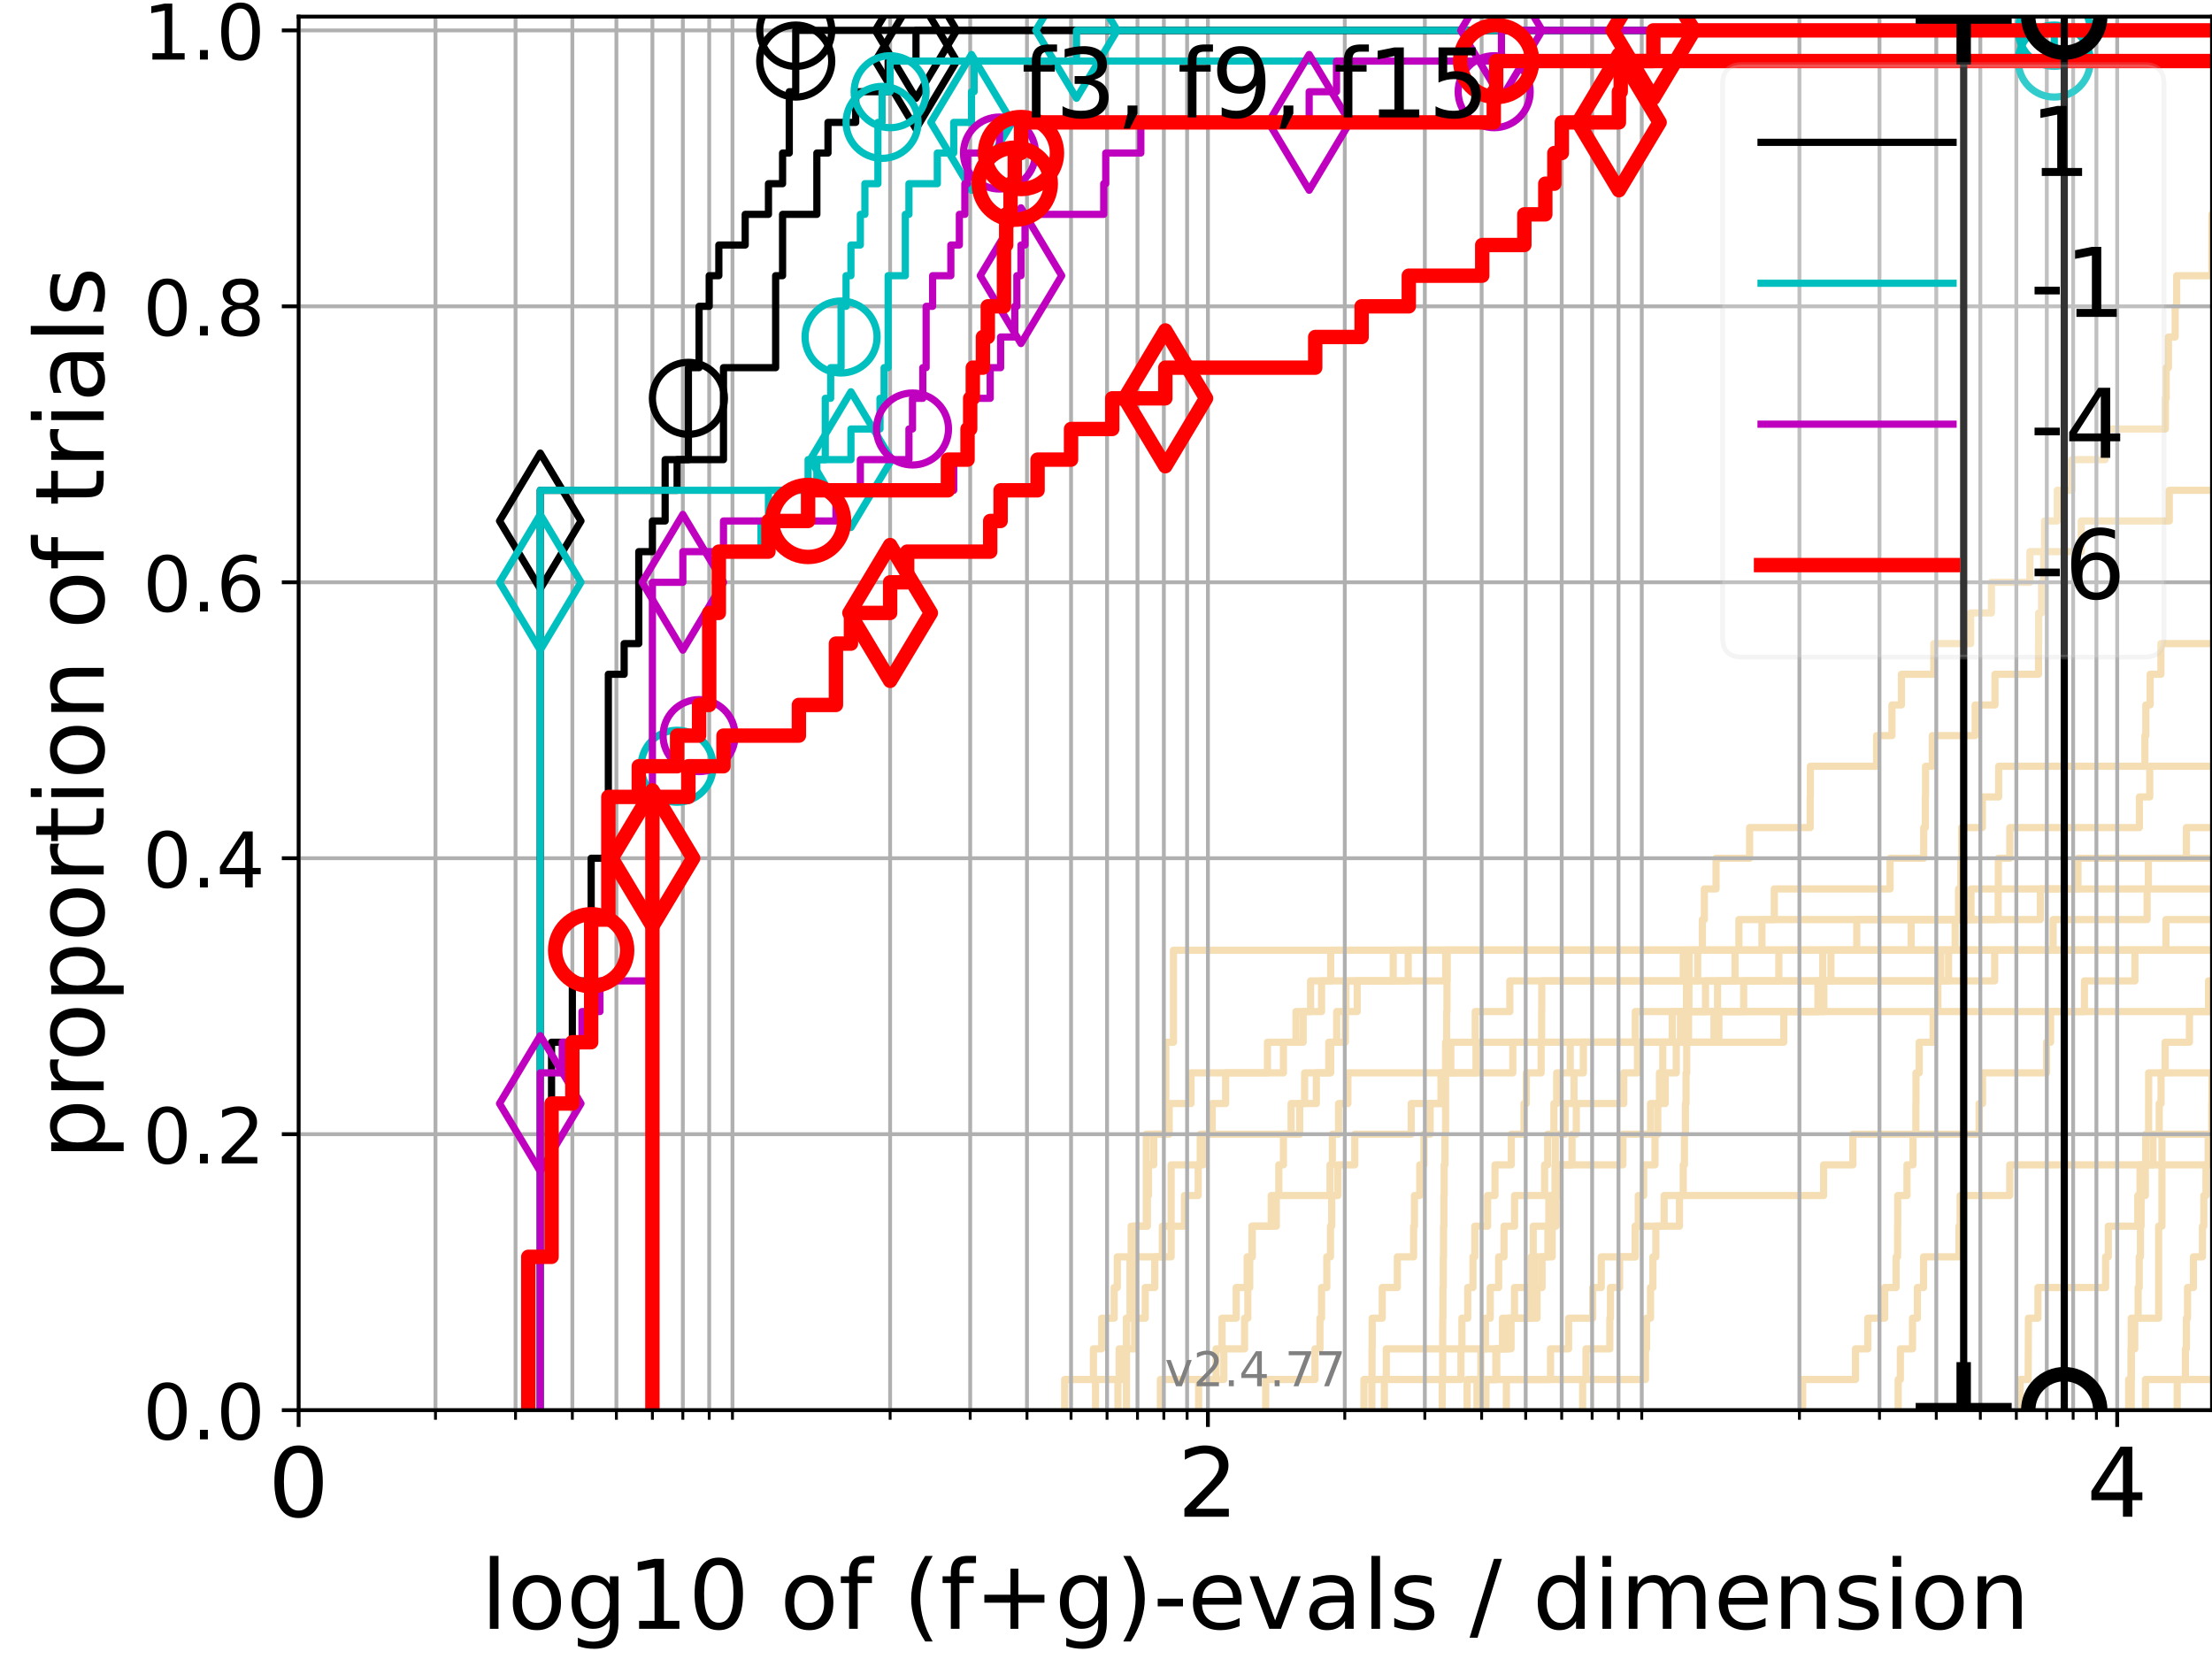 <?xml version="1.0" encoding="utf-8" standalone="no"?>
<!DOCTYPE svg PUBLIC "-//W3C//DTD SVG 1.1//EN"
  "http://www.w3.org/Graphics/SVG/1.1/DTD/svg11.dtd">
<!-- Created with matplotlib (https://matplotlib.org/) -->
<svg height="345.6pt" version="1.1" viewBox="0 0 460.8 345.6" width="460.8pt" xmlns="http://www.w3.org/2000/svg" xmlns:xlink="http://www.w3.org/1999/xlink">
 <defs>
  <style type="text/css">*{stroke-linecap:butt;stroke-linejoin:round;}</style>
 </defs>
 <g id="figure_1">
  <g id="patch_1">
   <path d="M 0 345.6 
L 460.8 345.6 
L 460.8 0 
L 0 0 
z
" style="fill:#ffffff;"/>
  </g>
  <g id="axes_1">
   <g id="patch_2">
    <path d="M 62.208 293.76 
L 460.8 293.76 
L 460.8 3.456 
L 62.208 3.456 
z
" style="fill:#ffffff;"/>
   </g>
   <g id="line2d_1">
    <path clip-path="url(#p58712bd832)" d="M 263.668 293.76 
L 263.668 287.373 
L 273.937 287.373 
L 273.937 280.985 
L 274.976 280.985 
L 274.976 274.598 
L 275.302 274.598 
L 275.302 268.211 
L 276.397 268.211 
L 276.397 261.823 
L 277.156 261.823 
L 277.156 255.436 
L 277.421 255.436 
L 277.421 249.049 
L 278.718 249.049 
L 278.718 242.661 
L 282.226 242.661 
L 282.226 236.274 
L 293.981 236.274 
L 293.981 229.887 
L 300.664 229.887 
L 300.664 223.499 
L 315.145 223.499 
L 315.145 217.112 
L 340.66 217.112 
L 340.66 210.725 
L 340.66 210.725 
L 340.66 210.725 
L 460.8 210.725 
" style="fill:none;stroke:#f5deb3;stroke-linecap:square;stroke-width:1.5;"/>
   </g>
   <g id="line2d_2">
    <path clip-path="url(#p58712bd832)" d="M 443.977 293.76 
L 443.977 274.598 
L 449.683 274.598 
L 449.683 255.436 
L 450.372 255.436 
L 450.372 236.274 
L 450.372 236.274 
L 450.372 236.274 
L 460.8 236.274 
" style="fill:none;stroke:#f5deb3;stroke-linecap:square;stroke-width:1.5;"/>
   </g>
   <g id="line2d_3">
    <path clip-path="url(#p58712bd832)" d="M 221.782 293.76 
L 221.782 287.373 
L 227.781 287.373 
L 227.781 280.985 
L 229.507 280.985 
L 229.507 274.598 
L 232.1 274.598 
L 232.1 268.211 
L 232.756 268.211 
L 232.756 261.823 
L 235.646 261.823 
L 235.646 255.436 
L 239.022 255.436 
L 239.022 249.049 
L 239.245 249.049 
L 239.245 242.661 
L 240.342 242.661 
L 240.342 236.274 
L 243.568 236.274 
L 243.568 229.887 
L 248.111 229.887 
L 248.111 223.499 
L 264.035 223.499 
L 264.035 217.112 
L 271.474 217.112 
L 271.474 210.725 
L 275.302 210.725 
L 275.302 204.337 
L 290.231 204.337 
L 290.231 197.95 
L 290.231 197.95 
L 290.231 197.95 
L 460.8 197.95 
" style="fill:none;stroke:#f5deb3;stroke-linecap:square;stroke-width:1.5;"/>
   </g>
   <g id="line2d_4">
    <path clip-path="url(#p58712bd832)" d="M 284.136 293.76 
L 284.136 287.373 
L 285.818 287.373 
L 285.818 280.985 
L 285.854 280.985 
L 285.854 274.598 
L 287.948 274.598 
L 287.948 268.211 
L 291.091 268.211 
L 291.091 261.823 
L 294.478 261.823 
L 294.478 255.436 
L 294.651 255.436 
L 294.651 249.049 
L 295.763 249.049 
L 295.763 242.661 
L 296.627 242.661 
L 296.627 236.274 
L 297.928 236.274 
L 297.928 229.887 
L 300.187 229.887 
L 300.187 223.499 
L 302.233 223.499 
L 302.233 217.112 
L 307.314 217.112 
L 307.314 210.725 
L 314.526 210.725 
L 314.526 204.337 
L 353.662 204.337 
L 353.662 197.95 
L 353.662 197.95 
L 353.662 197.95 
L 460.8 197.95 
" style="fill:none;stroke:#f5deb3;stroke-linecap:square;stroke-width:1.5;"/>
   </g>
   <g id="line2d_5"/>
   <g id="line2d_6"/>
   <g id="line2d_7">
    <path clip-path="url(#p58712bd832)" d="M 308.446 293.76 
L 308.446 287.373 
L 308.487 287.373 
L 308.487 280.985 
L 309.446 280.985 
L 309.446 274.598 
L 310.443 274.598 
L 310.443 268.211 
L 312.197 268.211 
L 312.197 261.823 
L 313.314 261.823 
L 313.314 255.436 
L 315.512 255.436 
L 315.512 249.049 
L 321.766 249.049 
L 321.766 242.661 
L 322.404 242.661 
L 322.404 236.274 
L 323.708 236.274 
L 323.708 229.887 
L 324.288 229.887 
L 324.288 223.499 
L 327.114 223.499 
L 327.114 217.112 
L 348.356 217.112 
L 348.356 210.725 
L 379.941 210.725 
L 379.941 204.337 
L 381.426 204.337 
L 381.426 197.95 
L 427.703 197.95 
L 427.703 191.563 
L 447.282 191.563 
L 447.282 185.175 
L 447.542 185.175 
L 447.542 178.788 
L 455.467 178.788 
L 455.467 172.401 
L 461.8 172.401 
" style="fill:none;stroke:#f5deb3;stroke-linecap:square;stroke-width:1.5;"/>
   </g>
   <g id="line2d_8">
    <path clip-path="url(#p58712bd832)" d="M 443.431 293.76 
L 443.431 287.373 
L 443.97 287.373 
L 443.97 280.985 
L 444.713 280.985 
L 444.713 274.598 
L 445.413 274.598 
L 445.413 268.211 
L 445.641 268.211 
L 445.641 261.823 
L 445.889 261.823 
L 445.889 255.436 
L 446.033 255.436 
L 446.033 249.049 
L 446.908 249.049 
L 446.908 242.661 
L 447.002 242.661 
L 447.002 236.274 
L 447.6 236.274 
L 447.6 229.887 
L 447.604 229.887 
L 447.604 223.499 
L 461.8 223.499 
" style="fill:none;stroke:#f5deb3;stroke-linecap:square;stroke-width:1.5;"/>
   </g>
   <g id="line2d_9">
    <path clip-path="url(#p58712bd832)" d="M 288.388 293.76 
L 288.388 287.373 
L 304.341 287.373 
L 304.341 280.985 
L 304.546 280.985 
L 304.546 274.598 
L 305.755 274.598 
L 305.755 268.211 
L 306.844 268.211 
L 306.844 261.823 
L 307.229 261.823 
L 307.229 255.436 
L 309.888 255.436 
L 309.888 249.049 
L 311.435 249.049 
L 311.435 242.661 
L 314.828 242.661 
L 314.828 236.274 
L 317.484 236.274 
L 317.484 229.887 
L 317.962 229.887 
L 317.962 223.499 
L 321.042 223.499 
L 321.042 217.112 
L 321.148 217.112 
L 321.148 210.725 
L 321.178 210.725 
L 321.178 204.337 
L 350.656 204.337 
L 350.656 197.95 
L 362.25 197.95 
L 362.25 191.563 
L 369.618 191.563 
L 369.618 185.175 
L 393.743 185.175 
L 393.743 178.788 
L 400.748 178.788 
L 400.748 172.401 
L 401.082 172.401 
L 401.082 166.013 
L 401.13 166.013 
L 401.13 159.626 
L 402.528 159.626 
L 402.528 153.239 
L 411.468 153.239 
L 411.468 146.851 
L 415.593 146.851 
L 415.593 140.464 
L 424.661 140.464 
L 424.661 134.077 
L 424.695 134.077 
L 424.695 127.69 
L 425.302 127.69 
L 425.302 121.302 
L 425.744 121.302 
L 425.744 114.915 
L 425.925 114.915 
L 425.925 108.528 
L 428.574 108.528 
L 428.574 102.14 
L 431.617 102.14 
L 431.617 95.753 
L 438.518 95.753 
L 438.518 89.366 
L 451.089 89.366 
L 451.089 82.978 
L 451.26 82.978 
L 451.26 76.591 
L 451.732 76.591 
L 451.732 70.204 
L 453.128 70.204 
L 453.128 63.816 
L 453.44 63.816 
L 453.44 57.429 
L 460.774 57.429 
L 460.774 51.042 
L 460.782 51.042 
L 460.782 44.654 
L 461.8 44.654 
" style="fill:none;stroke:#f5deb3;stroke-linecap:square;stroke-width:1.5;"/>
   </g>
   <g id="line2d_10">
    <path clip-path="url(#p58712bd832)" style="fill:none;stroke:#f5deb3;stroke-linecap:square;stroke-width:1.5;"/>
   </g>
   <g id="line2d_11">
    <path clip-path="url(#p58712bd832)" d="M 446.938 293.76 
L 446.938 287.373 
L 461.8 287.373 
" style="fill:none;stroke:#f5deb3;stroke-linecap:square;stroke-width:1.5;"/>
   </g>
   <g id="line2d_12">
    <path clip-path="url(#p58712bd832)" d="M 228.219 293.76 
L 228.219 287.373 
L 233.145 287.373 
L 233.145 280.985 
L 234.664 280.985 
L 234.664 274.598 
L 235.402 274.598 
L 235.402 268.211 
L 235.402 268.211 
L 235.402 261.823 
L 242.142 261.823 
L 242.142 255.436 
L 243.966 255.436 
L 243.966 249.049 
L 243.966 249.049 
L 243.966 242.661 
L 250.037 242.661 
L 250.037 236.274 
L 252.525 236.274 
L 252.525 229.887 
L 255.326 229.887 
L 255.326 223.499 
L 267.365 223.499 
L 267.365 217.112 
L 269.974 217.112 
L 269.974 210.725 
L 273.018 210.725 
L 273.018 204.337 
L 277.2 204.337 
L 277.2 197.95 
L 277.2 197.95 
L 277.2 197.95 
L 460.8 197.95 
" style="fill:none;stroke:#f5deb3;stroke-linecap:square;stroke-width:1.5;"/>
   </g>
   <g id="line2d_13"/>
   <g id="line2d_14">
    <path clip-path="url(#p58712bd832)" d="M 285.782 293.76 
L 285.782 287.373 
L 288.79 287.373 
L 288.79 280.985 
L 314.168 280.985 
L 314.168 274.598 
L 318.79 274.598 
L 318.79 268.211 
L 319.014 268.211 
L 319.014 261.823 
L 319.396 261.823 
L 319.396 255.436 
L 323.565 255.436 
L 323.565 249.049 
L 324.457 249.049 
L 324.457 242.661 
L 338.078 242.661 
L 338.078 236.274 
L 343.84 236.274 
L 343.84 229.887 
L 346.897 229.887 
L 346.897 223.499 
L 349.201 223.499 
L 349.201 217.112 
L 358.072 217.112 
L 358.072 210.725 
L 363.243 210.725 
L 363.243 204.337 
L 415.527 204.337 
L 415.527 197.95 
L 415.527 197.95 
L 415.527 197.95 
L 460.8 197.95 
" style="fill:none;stroke:#f5deb3;stroke-linecap:square;stroke-width:1.5;"/>
   </g>
   <g id="line2d_15">
    <path clip-path="url(#p58712bd832)" style="fill:none;stroke:#f5deb3;stroke-linecap:square;stroke-width:1.5;"/>
   </g>
   <g id="line2d_16">
    <path clip-path="url(#p58712bd832)" d="M 313.806 293.76 
L 313.806 287.373 
L 323.003 287.373 
L 323.003 280.985 
L 326.771 280.985 
L 326.771 274.598 
L 331.788 274.598 
L 331.788 268.211 
L 333.565 268.211 
L 333.565 261.823 
L 340.632 261.823 
L 340.632 255.436 
L 349.863 255.436 
L 349.863 249.049 
L 379.898 249.049 
L 379.898 242.661 
L 385.987 242.661 
L 385.987 236.274 
L 412.299 236.274 
L 412.299 229.887 
L 412.998 229.887 
L 412.998 223.499 
L 426.333 223.499 
L 426.333 217.112 
L 427.17 217.112 
L 427.17 210.725 
L 434.229 210.725 
L 434.229 204.337 
L 444.748 204.337 
L 444.748 197.95 
L 461.8 197.95 
" style="fill:none;stroke:#f5deb3;stroke-linecap:square;stroke-width:1.5;"/>
   </g>
   <g id="line2d_17">
    <path clip-path="url(#p58712bd832)" d="M 375.529 293.76 
L 375.529 287.373 
L 386.536 287.373 
L 386.536 280.985 
L 389.104 280.985 
L 389.104 274.598 
L 392.618 274.598 
L 392.618 268.211 
L 394.992 268.211 
L 394.992 261.823 
L 395.301 261.823 
L 395.301 255.436 
L 395.331 255.436 
L 395.331 249.049 
L 397.26 249.049 
L 397.26 242.661 
L 398.507 242.661 
L 398.507 236.274 
L 399.107 236.274 
L 399.107 229.887 
L 399.137 229.887 
L 399.137 223.499 
L 399.806 223.499 
L 399.806 217.112 
L 402.706 217.112 
L 402.706 210.725 
L 403.695 210.725 
L 403.695 204.337 
L 404.307 204.337 
L 404.307 197.95 
L 404.307 197.95 
L 404.307 197.95 
L 460.8 197.95 
" style="fill:none;stroke:#f5deb3;stroke-linecap:square;stroke-width:1.5;"/>
   </g>
   <g id="line2d_18">
    <path clip-path="url(#p58712bd832)" d="M 232.886 293.76 
L 232.886 287.373 
L 234.289 287.373 
L 234.289 280.985 
L 236.367 280.985 
L 236.367 274.598 
L 238.573 274.598 
L 238.573 268.211 
L 240.558 268.211 
L 240.558 261.823 
L 243.966 261.823 
L 243.966 255.436 
L 246.744 255.436 
L 246.744 249.049 
L 249.607 249.049 
L 249.607 242.661 
L 250.631 242.661 
L 250.631 236.274 
L 270.757 236.274 
L 270.757 229.887 
L 271.777 229.887 
L 271.777 223.499 
L 277.2 223.499 
L 277.2 217.112 
L 280.264 217.112 
L 280.264 210.725 
L 280.387 210.725 
L 280.387 204.337 
L 301.161 204.337 
L 301.161 197.95 
L 301.161 197.95 
L 301.161 197.95 
L 460.8 197.95 
" style="fill:none;stroke:#f5deb3;stroke-linecap:square;stroke-width:1.5;"/>
   </g>
   <g id="line2d_19">
    <path clip-path="url(#p58712bd832)" d="M 420.834 293.76 
L 420.834 287.373 
L 422.506 287.373 
L 422.56 274.598 
L 424.549 274.598 
L 424.549 268.211 
L 438.638 268.211 
L 438.638 261.823 
L 439.203 261.823 
L 439.203 255.436 
L 445.341 255.436 
L 445.341 249.049 
L 445.812 249.049 
L 445.812 242.661 
L 448.505 242.661 
L 448.505 236.274 
L 449.807 236.274 
L 449.807 229.887 
L 450.187 229.887 
L 450.187 223.499 
L 451.04 223.499 
L 451.04 217.112 
L 456.1 217.112 
L 456.1 210.725 
L 460.083 210.725 
L 460.083 204.337 
L 461.8 204.337 
L 461.8 204.337 
" style="fill:none;stroke:#f5deb3;stroke-linecap:square;stroke-width:1.5;"/>
   </g>
   <g id="line2d_20">
    <path clip-path="url(#p58712bd832)" d="M 249.693 293.76 
L 249.693 287.373 
L 254.948 287.373 
L 254.948 280.985 
L 259.266 280.985 
L 259.266 274.598 
L 259.944 274.598 
L 259.944 268.211 
L 260.345 268.211 
L 260.345 261.823 
L 260.809 261.823 
L 260.809 255.436 
L 265.879 255.436 
L 265.879 249.049 
L 266.4 249.049 
L 266.4 242.661 
L 267.365 242.661 
L 267.365 236.274 
L 268.961 236.274 
L 268.961 229.887 
L 274.223 229.887 
L 274.223 223.499 
L 276.801 223.499 
L 276.801 217.112 
L 278.462 217.112 
L 278.462 210.725 
L 282.731 210.725 
L 282.731 204.337 
L 293.359 204.337 
L 293.359 197.95 
L 367.049 197.95 
L 367.049 191.563 
L 410.591 191.563 
L 410.591 185.175 
L 432.88 185.175 
L 432.88 178.788 
L 461.8 178.788 
" style="fill:none;stroke:#f5deb3;stroke-linecap:square;stroke-width:1.5;"/>
   </g>
   <g id="line2d_21">
    <path clip-path="url(#p58712bd832)" d="M 300.439 293.76 
L 300.439 287.373 
L 300.539 287.373 
L 300.539 280.985 
L 300.539 280.985 
L 300.539 274.598 
L 300.589 274.598 
L 300.589 268.211 
L 300.664 268.211 
L 300.664 261.823 
L 300.714 261.823 
L 300.714 255.436 
L 300.789 255.436 
L 300.789 249.049 
L 300.839 249.049 
L 300.839 242.661 
L 301.013 242.661 
L 301.013 236.274 
L 301.136 236.274 
L 301.136 229.887 
L 301.136 229.887 
L 301.136 223.499 
L 301.136 223.499 
L 301.136 217.112 
L 301.358 217.112 
L 301.358 210.725 
L 301.431 210.725 
L 301.431 204.337 
L 301.48 204.337 
L 301.48 197.95 
L 301.48 197.95 
L 301.48 197.95 
L 460.8 197.95 
" style="fill:none;stroke:#f5deb3;stroke-linecap:square;stroke-width:1.5;"/>
   </g>
   <g id="line2d_22">
    <path clip-path="url(#p58712bd832)" d="M 241.726 293.76 
L 241.726 287.373 
L 253.323 287.373 
L 253.323 280.985 
L 254.567 280.985 
L 254.567 274.598 
L 257.522 274.598 
L 257.522 268.211 
L 259.809 268.211 
L 259.809 261.823 
L 260.874 261.823 
L 260.874 255.436 
L 264.819 255.436 
L 264.819 249.049 
L 277.068 249.049 
L 277.068 242.661 
L 277.552 242.661 
L 277.552 236.274 
L 278.846 236.274 
L 278.846 229.887 
L 280.794 229.887 
L 280.794 223.499 
L 307.484 223.499 
L 307.484 217.112 
L 357.051 217.112 
L 357.051 210.725 
L 357.798 210.725 
L 357.798 204.337 
L 361.437 204.337 
L 361.437 197.95 
L 451.21 197.95 
L 451.21 191.563 
L 461.8 191.563 
" style="fill:none;stroke:#f5deb3;stroke-linecap:square;stroke-width:1.5;"/>
   </g>
   <g id="line2d_23">
    <path clip-path="url(#p58712bd832)" d="M 395.425 293.76 
L 395.425 287.373 
L 395.882 287.373 
L 395.882 280.985 
L 398.405 280.985 
L 398.405 274.598 
L 399.427 274.598 
L 399.427 268.211 
L 400.715 268.211 
L 400.715 261.823 
L 408.087 261.823 
L 408.087 255.436 
L 408.337 255.436 
L 408.337 249.049 
L 418.664 249.049 
L 418.664 242.661 
L 461.8 242.661 
" style="fill:none;stroke:#f5deb3;stroke-linecap:square;stroke-width:1.5;"/>
   </g>
   <g id="line2d_24">
    <path clip-path="url(#p58712bd832)" d="M 329.696 293.76 
L 329.696 287.373 
L 330.393 287.373 
L 330.393 280.985 
L 335.355 280.985 
L 335.355 274.598 
L 335.484 274.598 
L 335.484 268.211 
L 337.399 268.211 
L 337.399 261.823 
L 340.66 261.823 
L 340.66 255.436 
L 341.279 255.436 
L 341.279 249.049 
L 342.408 249.049 
L 342.408 242.661 
L 344.765 242.661 
L 344.765 236.274 
L 345.351 236.274 
L 345.351 229.887 
L 345.695 229.887 
L 345.695 223.499 
L 346.382 223.499 
L 346.382 217.112 
L 351.39 217.112 
L 351.39 210.725 
L 355.282 210.725 
L 355.282 204.337 
L 405.923 204.337 
L 405.923 197.95 
L 407.298 197.95 
L 407.298 191.563 
L 408.001 191.563 
L 408.001 185.175 
L 408.483 185.175 
L 408.483 178.788 
L 408.653 178.788 
L 408.653 172.401 
L 412.967 172.401 
L 412.967 166.013 
L 416.363 166.013 
L 416.363 159.626 
L 446.825 159.626 
L 446.825 153.239 
L 447.015 153.239 
L 447.015 146.851 
L 447.916 146.851 
L 447.916 140.464 
L 450.161 140.464 
L 450.161 134.077 
L 461.8 134.077 
" style="fill:none;stroke:#f5deb3;stroke-linecap:square;stroke-width:1.5;"/>
   </g>
   <g id="line2d_25">
    <path clip-path="url(#p58712bd832)" d="M 453.555 293.76 
L 453.555 287.373 
L 455.255 287.373 
L 455.255 280.985 
L 455.464 280.985 
L 455.464 274.598 
L 455.706 274.598 
L 455.706 268.211 
L 456.929 268.211 
L 456.929 261.823 
L 458.812 261.823 
L 458.812 255.436 
L 459.097 255.436 
L 459.097 249.049 
L 459.546 249.049 
L 459.546 242.661 
L 459.997 242.661 
L 459.997 236.274 
L 460.741 236.274 
L 460.741 229.887 
L 460.783 229.887 
L 460.783 223.499 
L 461.8 223.499 
" style="fill:none;stroke:#f5deb3;stroke-linecap:square;stroke-width:1.5;"/>
   </g>
   <g id="line2d_26">
    <path clip-path="url(#p58712bd832)" d="M 307.674 293.76 
L 307.674 287.373 
L 342.777 287.373 
L 342.777 280.985 
L 343.01 280.985 
L 343.01 274.598 
L 343.831 274.598 
L 343.831 268.211 
L 344.327 268.211 
L 344.327 261.823 
L 344.944 261.823 
L 344.944 255.436 
L 346.669 255.436 
L 346.669 249.049 
L 350.649 249.049 
L 350.649 242.661 
L 350.9 242.661 
L 350.9 236.274 
L 351.106 236.274 
L 351.106 229.887 
L 351.237 229.887 
L 351.237 223.499 
L 351.376 223.499 
L 351.376 217.112 
L 351.753 217.112 
L 351.753 210.725 
L 351.839 210.725 
L 351.839 204.337 
L 351.868 204.337 
L 351.868 197.95 
L 354.635 197.95 
L 354.635 191.563 
L 355.05 191.563 
L 355.05 185.175 
L 357.486 185.175 
L 357.486 178.788 
L 364.479 178.788 
L 364.479 172.401 
L 377.097 172.401 
L 377.097 166.013 
L 377.136 166.013 
L 377.136 159.626 
L 390.928 159.626 
L 390.928 153.239 
L 394.133 153.239 
L 394.133 146.851 
L 396.108 146.851 
L 396.108 140.464 
L 402.85 140.464 
L 402.85 134.077 
L 410.525 134.077 
L 410.525 127.69 
L 414.85 127.69 
L 414.85 121.302 
L 422.865 121.302 
L 422.865 114.915 
L 433.566 114.915 
L 433.566 108.528 
L 451.904 108.528 
L 451.904 102.14 
L 461.8 102.14 
" style="fill:none;stroke:#f5deb3;stroke-linecap:square;stroke-width:1.5;"/>
   </g>
   <g id="line2d_27">
    <path clip-path="url(#p58712bd832)" d="M 309.547 293.76 
L 309.547 287.373 
L 311.608 287.373 
L 311.608 280.985 
L 313 280.985 
L 313 274.598 
L 320.196 274.598 
L 320.196 268.211 
L 321.239 268.211 
L 321.239 261.823 
L 323.35 261.823 
L 323.35 255.436 
L 324.148 255.436 
L 324.148 249.049 
L 324.764 249.049 
L 324.764 242.661 
L 327.48 242.661 
L 327.48 236.274 
L 328.368 236.274 
L 328.368 229.887 
L 338.259 229.887 
L 338.259 223.499 
L 341.121 223.499 
L 341.121 217.112 
L 350.067 217.112 
L 350.067 210.725 
L 351.325 210.725 
L 351.325 204.337 
L 370.564 204.337 
L 370.564 197.95 
L 370.564 197.95 
L 370.564 197.95 
L 460.8 197.95 
" style="fill:none;stroke:#f5deb3;stroke-linecap:square;stroke-width:1.5;"/>
   </g>
   <g id="line2d_28">
    <path clip-path="url(#p58712bd832)" d="M 305.623 293.76 
L 305.623 287.373 
L 311.799 287.373 
L 311.799 280.985 
L 314.775 280.985 
L 314.775 274.598 
L 315.495 274.598 
L 315.495 268.211 
L 319.759 268.211 
L 319.759 261.823 
L 322.463 261.823 
L 322.463 255.436 
L 322.653 255.436 
L 322.653 249.049 
L 323.935 249.049 
L 323.935 242.661 
L 324.006 242.661 
L 324.006 236.274 
L 326.037 236.274 
L 326.037 229.887 
L 327.894 229.887 
L 327.894 223.499 
L 329.844 223.499 
L 329.844 217.112 
L 371.597 217.112 
L 371.597 210.725 
L 378.705 210.725 
L 378.705 204.337 
L 379.708 204.337 
L 379.708 197.95 
L 386.798 197.95 
L 386.798 191.563 
L 416.264 191.563 
L 416.264 185.175 
L 416.293 185.175 
L 416.293 178.788 
L 418.681 178.788 
L 418.681 172.401 
L 445.674 172.401 
L 445.674 166.013 
L 447.831 166.013 
L 447.831 159.626 
L 461.8 159.626 
" style="fill:none;stroke:#f5deb3;stroke-linecap:square;stroke-width:1.5;"/>
   </g>
   <g id="line2d_29">
    <path clip-path="url(#p58712bd832)" d="M 234.664 293.76 
L 234.664 287.373 
L 234.664 287.373 
L 234.664 280.985 
L 234.664 280.985 
L 234.664 274.598 
L 236.128 274.598 
L 236.128 268.211 
L 236.128 268.211 
L 236.128 261.823 
L 236.128 261.823 
L 236.128 255.436 
L 238.798 255.436 
L 238.798 249.049 
L 238.798 249.049 
L 238.798 242.661 
L 238.798 242.661 
L 238.798 236.274 
L 242.861 236.274 
L 242.861 229.887 
L 242.861 229.887 
L 242.861 223.499 
L 242.861 223.499 
L 242.861 217.112 
L 244.459 217.112 
L 244.459 210.725 
L 244.459 210.725 
L 244.459 204.337 
L 244.459 204.337 
L 244.459 197.95 
L 398.128 197.95 
L 398.128 191.563 
L 425.039 191.563 
L 425.039 185.175 
L 425.039 185.175 
L 425.039 185.175 
L 460.8 185.175 
" style="fill:none;stroke:#f5deb3;stroke-linecap:square;stroke-width:1.5;"/>
   </g>
   <g id="line2d_30"/>
   <g id="matplotlib.axis_1">
    <g id="xtick_1">
     <g id="line2d_31">
      <path clip-path="url(#p58712bd832)" d="M 62.208 293.76 
L 62.208 3.456 
" style="fill:none;stroke:#b0b0b0;stroke-linecap:square;stroke-width:0.8;"/>
     </g>
     <g id="line2d_32">
      <defs>
       <path d="M 0 0 
L 0 3.5 
" id="m6d9bc26211" style="stroke:#000000;stroke-width:0.8;"/>
      </defs>
      <g>
       <use style="stroke:#000000;stroke-width:0.8;" x="62.208" xlink:href="#m6d9bc26211" y="293.76"/>
      </g>
     </g>
     <g id="text_1">
      <!-- 0 -->
      <g transform="translate(55.846 315.957)scale(0.2 -0.2)">
       <defs>
        <path d="M 31.781 66.406 
Q 24.172 66.406 20.328 58.906 
Q 16.5 51.422 16.5 36.375 
Q 16.5 21.391 20.328 13.891 
Q 24.172 6.391 31.781 6.391 
Q 39.453 6.391 43.281 13.891 
Q 47.125 21.391 47.125 36.375 
Q 47.125 51.422 43.281 58.906 
Q 39.453 66.406 31.781 66.406 
z
M 31.781 74.219 
Q 44.047 74.219 50.516 64.516 
Q 56.984 54.828 56.984 36.375 
Q 56.984 17.969 50.516 8.266 
Q 44.047 -1.422 31.781 -1.422 
Q 19.531 -1.422 13.062 8.266 
Q 6.594 17.969 6.594 36.375 
Q 6.594 54.828 13.062 64.516 
Q 19.531 74.219 31.781 74.219 
z
" id="DejaVuSans-48"/>
       </defs>
       <use xlink:href="#DejaVuSans-48"/>
      </g>
     </g>
    </g>
    <g id="xtick_2">
     <g id="line2d_33">
      <path clip-path="url(#p58712bd832)" d="M 251.63 293.76 
L 251.63 3.456 
" style="fill:none;stroke:#b0b0b0;stroke-linecap:square;stroke-width:0.8;"/>
     </g>
     <g id="line2d_34">
      <g>
       <use style="stroke:#000000;stroke-width:0.8;" x="251.63" xlink:href="#m6d9bc26211" y="293.76"/>
      </g>
     </g>
     <g id="text_2">
      <!-- 2 -->
      <g transform="translate(245.268 315.957)scale(0.2 -0.2)">
       <defs>
        <path d="M 19.188 8.297 
L 53.609 8.297 
L 53.609 0 
L 7.328 0 
L 7.328 8.297 
Q 12.938 14.109 22.625 23.891 
Q 32.328 33.688 34.812 36.531 
Q 39.547 41.844 41.422 45.531 
Q 43.312 49.219 43.312 52.781 
Q 43.312 58.594 39.234 62.25 
Q 35.156 65.922 28.609 65.922 
Q 23.969 65.922 18.812 64.312 
Q 13.672 62.703 7.812 59.422 
L 7.812 69.391 
Q 13.766 71.781 18.938 73 
Q 24.125 74.219 28.422 74.219 
Q 39.75 74.219 46.484 68.547 
Q 53.219 62.891 53.219 53.422 
Q 53.219 48.922 51.531 44.891 
Q 49.859 40.875 45.406 35.406 
Q 44.188 33.984 37.641 27.219 
Q 31.109 20.453 19.188 8.297 
z
" id="DejaVuSans-50"/>
       </defs>
       <use xlink:href="#DejaVuSans-50"/>
      </g>
     </g>
    </g>
    <g id="xtick_3">
     <g id="line2d_35">
      <path clip-path="url(#p58712bd832)" d="M 441.053 293.76 
L 441.053 3.456 
" style="fill:none;stroke:#b0b0b0;stroke-linecap:square;stroke-width:0.8;"/>
     </g>
     <g id="line2d_36">
      <g>
       <use style="stroke:#000000;stroke-width:0.8;" x="441.053" xlink:href="#m6d9bc26211" y="293.76"/>
      </g>
     </g>
     <g id="text_3">
      <!-- 4 -->
      <g transform="translate(434.69 315.957)scale(0.2 -0.2)">
       <defs>
        <path d="M 37.797 64.312 
L 12.891 25.391 
L 37.797 25.391 
z
M 35.203 72.906 
L 47.609 72.906 
L 47.609 25.391 
L 58.016 25.391 
L 58.016 17.188 
L 47.609 17.188 
L 47.609 0 
L 37.797 0 
L 37.797 17.188 
L 4.891 17.188 
L 4.891 26.703 
z
" id="DejaVuSans-52"/>
       </defs>
       <use xlink:href="#DejaVuSans-52"/>
      </g>
     </g>
    </g>
    <g id="xtick_4">
     <g id="line2d_37">
      <path clip-path="url(#p58712bd832)" d="M 90.719 293.76 
L 90.719 3.456 
" style="fill:none;stroke:#b0b0b0;stroke-linecap:square;stroke-width:0.8;"/>
     </g>
     <g id="line2d_38">
      <defs>
       <path d="M 0 0 
L 0 2 
" id="m5e879671f6" style="stroke:#000000;stroke-width:0.6;"/>
      </defs>
      <g>
       <use style="stroke:#000000;stroke-width:0.6;" x="90.719" xlink:href="#m5e879671f6" y="293.76"/>
      </g>
     </g>
    </g>
    <g id="xtick_5">
     <g id="line2d_39">
      <path clip-path="url(#p58712bd832)" d="M 107.397 293.76 
L 107.397 3.456 
" style="fill:none;stroke:#b0b0b0;stroke-linecap:square;stroke-width:0.8;"/>
     </g>
     <g id="line2d_40">
      <g>
       <use style="stroke:#000000;stroke-width:0.6;" x="107.397" xlink:href="#m5e879671f6" y="293.76"/>
      </g>
     </g>
    </g>
    <g id="xtick_6">
     <g id="line2d_41">
      <path clip-path="url(#p58712bd832)" d="M 119.23 293.76 
L 119.23 3.456 
" style="fill:none;stroke:#b0b0b0;stroke-linecap:square;stroke-width:0.8;"/>
     </g>
     <g id="line2d_42">
      <g>
       <use style="stroke:#000000;stroke-width:0.6;" x="119.23" xlink:href="#m5e879671f6" y="293.76"/>
      </g>
     </g>
    </g>
    <g id="xtick_7">
     <g id="line2d_43">
      <path clip-path="url(#p58712bd832)" d="M 128.408 293.76 
L 128.408 3.456 
" style="fill:none;stroke:#b0b0b0;stroke-linecap:square;stroke-width:0.8;"/>
     </g>
     <g id="line2d_44">
      <g>
       <use style="stroke:#000000;stroke-width:0.6;" x="128.408" xlink:href="#m5e879671f6" y="293.76"/>
      </g>
     </g>
    </g>
    <g id="xtick_8">
     <g id="line2d_45">
      <path clip-path="url(#p58712bd832)" d="M 135.908 293.76 
L 135.908 3.456 
" style="fill:none;stroke:#b0b0b0;stroke-linecap:square;stroke-width:0.8;"/>
     </g>
     <g id="line2d_46">
      <g>
       <use style="stroke:#000000;stroke-width:0.6;" x="135.908" xlink:href="#m5e879671f6" y="293.76"/>
      </g>
     </g>
    </g>
    <g id="xtick_9">
     <g id="line2d_47">
      <path clip-path="url(#p58712bd832)" d="M 142.248 293.76 
L 142.248 3.456 
" style="fill:none;stroke:#b0b0b0;stroke-linecap:square;stroke-width:0.8;"/>
     </g>
     <g id="line2d_48">
      <g>
       <use style="stroke:#000000;stroke-width:0.6;" x="142.248" xlink:href="#m5e879671f6" y="293.76"/>
      </g>
     </g>
    </g>
    <g id="xtick_10">
     <g id="line2d_49">
      <path clip-path="url(#p58712bd832)" d="M 147.741 293.76 
L 147.741 3.456 
" style="fill:none;stroke:#b0b0b0;stroke-linecap:square;stroke-width:0.8;"/>
     </g>
     <g id="line2d_50">
      <g>
       <use style="stroke:#000000;stroke-width:0.6;" x="147.741" xlink:href="#m5e879671f6" y="293.76"/>
      </g>
     </g>
    </g>
    <g id="xtick_11">
     <g id="line2d_51">
      <path clip-path="url(#p58712bd832)" d="M 152.585 293.76 
L 152.585 3.456 
" style="fill:none;stroke:#b0b0b0;stroke-linecap:square;stroke-width:0.8;"/>
     </g>
     <g id="line2d_52">
      <g>
       <use style="stroke:#000000;stroke-width:0.6;" x="152.585" xlink:href="#m5e879671f6" y="293.76"/>
      </g>
     </g>
    </g>
    <g id="xtick_12">
     <g id="line2d_53">
      <path clip-path="url(#p58712bd832)" d="M 185.43 293.76 
L 185.43 3.456 
" style="fill:none;stroke:#b0b0b0;stroke-linecap:square;stroke-width:0.8;"/>
     </g>
     <g id="line2d_54">
      <g>
       <use style="stroke:#000000;stroke-width:0.6;" x="185.43" xlink:href="#m5e879671f6" y="293.76"/>
      </g>
     </g>
    </g>
    <g id="xtick_13">
     <g id="line2d_55">
      <path clip-path="url(#p58712bd832)" d="M 202.108 293.76 
L 202.108 3.456 
" style="fill:none;stroke:#b0b0b0;stroke-linecap:square;stroke-width:0.8;"/>
     </g>
     <g id="line2d_56">
      <g>
       <use style="stroke:#000000;stroke-width:0.6;" x="202.108" xlink:href="#m5e879671f6" y="293.76"/>
      </g>
     </g>
    </g>
    <g id="xtick_14">
     <g id="line2d_57">
      <path clip-path="url(#p58712bd832)" d="M 213.941 293.76 
L 213.941 3.456 
" style="fill:none;stroke:#b0b0b0;stroke-linecap:square;stroke-width:0.8;"/>
     </g>
     <g id="line2d_58">
      <g>
       <use style="stroke:#000000;stroke-width:0.6;" x="213.941" xlink:href="#m5e879671f6" y="293.76"/>
      </g>
     </g>
    </g>
    <g id="xtick_15">
     <g id="line2d_59">
      <path clip-path="url(#p58712bd832)" d="M 223.119 293.76 
L 223.119 3.456 
" style="fill:none;stroke:#b0b0b0;stroke-linecap:square;stroke-width:0.8;"/>
     </g>
     <g id="line2d_60">
      <g>
       <use style="stroke:#000000;stroke-width:0.6;" x="223.119" xlink:href="#m5e879671f6" y="293.76"/>
      </g>
     </g>
    </g>
    <g id="xtick_16">
     <g id="line2d_61">
      <path clip-path="url(#p58712bd832)" d="M 230.619 293.76 
L 230.619 3.456 
" style="fill:none;stroke:#b0b0b0;stroke-linecap:square;stroke-width:0.8;"/>
     </g>
     <g id="line2d_62">
      <g>
       <use style="stroke:#000000;stroke-width:0.6;" x="230.619" xlink:href="#m5e879671f6" y="293.76"/>
      </g>
     </g>
    </g>
    <g id="xtick_17">
     <g id="line2d_63">
      <path clip-path="url(#p58712bd832)" d="M 236.959 293.76 
L 236.959 3.456 
" style="fill:none;stroke:#b0b0b0;stroke-linecap:square;stroke-width:0.8;"/>
     </g>
     <g id="line2d_64">
      <g>
       <use style="stroke:#000000;stroke-width:0.6;" x="236.959" xlink:href="#m5e879671f6" y="293.76"/>
      </g>
     </g>
    </g>
    <g id="xtick_18">
     <g id="line2d_65">
      <path clip-path="url(#p58712bd832)" d="M 242.452 293.76 
L 242.452 3.456 
" style="fill:none;stroke:#b0b0b0;stroke-linecap:square;stroke-width:0.8;"/>
     </g>
     <g id="line2d_66">
      <g>
       <use style="stroke:#000000;stroke-width:0.6;" x="242.452" xlink:href="#m5e879671f6" y="293.76"/>
      </g>
     </g>
    </g>
    <g id="xtick_19">
     <g id="line2d_67">
      <path clip-path="url(#p58712bd832)" d="M 247.297 293.76 
L 247.297 3.456 
" style="fill:none;stroke:#b0b0b0;stroke-linecap:square;stroke-width:0.8;"/>
     </g>
     <g id="line2d_68">
      <g>
       <use style="stroke:#000000;stroke-width:0.6;" x="247.297" xlink:href="#m5e879671f6" y="293.76"/>
      </g>
     </g>
    </g>
    <g id="xtick_20">
     <g id="line2d_69">
      <path clip-path="url(#p58712bd832)" d="M 280.141 293.76 
L 280.141 3.456 
" style="fill:none;stroke:#b0b0b0;stroke-linecap:square;stroke-width:0.8;"/>
     </g>
     <g id="line2d_70">
      <g>
       <use style="stroke:#000000;stroke-width:0.6;" x="280.141" xlink:href="#m5e879671f6" y="293.76"/>
      </g>
     </g>
    </g>
    <g id="xtick_21">
     <g id="line2d_71">
      <path clip-path="url(#p58712bd832)" d="M 296.819 293.76 
L 296.819 3.456 
" style="fill:none;stroke:#b0b0b0;stroke-linecap:square;stroke-width:0.8;"/>
     </g>
     <g id="line2d_72">
      <g>
       <use style="stroke:#000000;stroke-width:0.6;" x="296.819" xlink:href="#m5e879671f6" y="293.76"/>
      </g>
     </g>
    </g>
    <g id="xtick_22">
     <g id="line2d_73">
      <path clip-path="url(#p58712bd832)" d="M 308.652 293.76 
L 308.652 3.456 
" style="fill:none;stroke:#b0b0b0;stroke-linecap:square;stroke-width:0.8;"/>
     </g>
     <g id="line2d_74">
      <g>
       <use style="stroke:#000000;stroke-width:0.6;" x="308.652" xlink:href="#m5e879671f6" y="293.76"/>
      </g>
     </g>
    </g>
    <g id="xtick_23">
     <g id="line2d_75">
      <path clip-path="url(#p58712bd832)" d="M 317.83 293.76 
L 317.83 3.456 
" style="fill:none;stroke:#b0b0b0;stroke-linecap:square;stroke-width:0.8;"/>
     </g>
     <g id="line2d_76">
      <g>
       <use style="stroke:#000000;stroke-width:0.6;" x="317.83" xlink:href="#m5e879671f6" y="293.76"/>
      </g>
     </g>
    </g>
    <g id="xtick_24">
     <g id="line2d_77">
      <path clip-path="url(#p58712bd832)" d="M 325.33 293.76 
L 325.33 3.456 
" style="fill:none;stroke:#b0b0b0;stroke-linecap:square;stroke-width:0.8;"/>
     </g>
     <g id="line2d_78">
      <g>
       <use style="stroke:#000000;stroke-width:0.6;" x="325.33" xlink:href="#m5e879671f6" y="293.76"/>
      </g>
     </g>
    </g>
    <g id="xtick_25">
     <g id="line2d_79">
      <path clip-path="url(#p58712bd832)" d="M 331.67 293.76 
L 331.67 3.456 
" style="fill:none;stroke:#b0b0b0;stroke-linecap:square;stroke-width:0.8;"/>
     </g>
     <g id="line2d_80">
      <g>
       <use style="stroke:#000000;stroke-width:0.6;" x="331.67" xlink:href="#m5e879671f6" y="293.76"/>
      </g>
     </g>
    </g>
    <g id="xtick_26">
     <g id="line2d_81">
      <path clip-path="url(#p58712bd832)" d="M 337.163 293.76 
L 337.163 3.456 
" style="fill:none;stroke:#b0b0b0;stroke-linecap:square;stroke-width:0.8;"/>
     </g>
     <g id="line2d_82">
      <g>
       <use style="stroke:#000000;stroke-width:0.6;" x="337.163" xlink:href="#m5e879671f6" y="293.76"/>
      </g>
     </g>
    </g>
    <g id="xtick_27">
     <g id="line2d_83">
      <path clip-path="url(#p58712bd832)" d="M 342.008 293.76 
L 342.008 3.456 
" style="fill:none;stroke:#b0b0b0;stroke-linecap:square;stroke-width:0.8;"/>
     </g>
     <g id="line2d_84">
      <g>
       <use style="stroke:#000000;stroke-width:0.6;" x="342.008" xlink:href="#m5e879671f6" y="293.76"/>
      </g>
     </g>
    </g>
    <g id="xtick_28">
     <g id="line2d_85">
      <path clip-path="url(#p58712bd832)" d="M 374.852 293.76 
L 374.852 3.456 
" style="fill:none;stroke:#b0b0b0;stroke-linecap:square;stroke-width:0.8;"/>
     </g>
     <g id="line2d_86">
      <g>
       <use style="stroke:#000000;stroke-width:0.6;" x="374.852" xlink:href="#m5e879671f6" y="293.76"/>
      </g>
     </g>
    </g>
    <g id="xtick_29">
     <g id="line2d_87">
      <path clip-path="url(#p58712bd832)" d="M 391.53 293.76 
L 391.53 3.456 
" style="fill:none;stroke:#b0b0b0;stroke-linecap:square;stroke-width:0.8;"/>
     </g>
     <g id="line2d_88">
      <g>
       <use style="stroke:#000000;stroke-width:0.6;" x="391.53" xlink:href="#m5e879671f6" y="293.76"/>
      </g>
     </g>
    </g>
    <g id="xtick_30">
     <g id="line2d_89">
      <path clip-path="url(#p58712bd832)" d="M 403.363 293.76 
L 403.363 3.456 
" style="fill:none;stroke:#b0b0b0;stroke-linecap:square;stroke-width:0.8;"/>
     </g>
     <g id="line2d_90">
      <g>
       <use style="stroke:#000000;stroke-width:0.6;" x="403.363" xlink:href="#m5e879671f6" y="293.76"/>
      </g>
     </g>
    </g>
    <g id="xtick_31">
     <g id="line2d_91">
      <path clip-path="url(#p58712bd832)" d="M 412.542 293.76 
L 412.542 3.456 
" style="fill:none;stroke:#b0b0b0;stroke-linecap:square;stroke-width:0.8;"/>
     </g>
     <g id="line2d_92">
      <g>
       <use style="stroke:#000000;stroke-width:0.6;" x="412.542" xlink:href="#m5e879671f6" y="293.76"/>
      </g>
     </g>
    </g>
    <g id="xtick_32">
     <g id="line2d_93">
      <path clip-path="url(#p58712bd832)" d="M 420.041 293.76 
L 420.041 3.456 
" style="fill:none;stroke:#b0b0b0;stroke-linecap:square;stroke-width:0.8;"/>
     </g>
     <g id="line2d_94">
      <g>
       <use style="stroke:#000000;stroke-width:0.6;" x="420.041" xlink:href="#m5e879671f6" y="293.76"/>
      </g>
     </g>
    </g>
    <g id="xtick_33">
     <g id="line2d_95">
      <path clip-path="url(#p58712bd832)" d="M 426.382 293.76 
L 426.382 3.456 
" style="fill:none;stroke:#b0b0b0;stroke-linecap:square;stroke-width:0.8;"/>
     </g>
     <g id="line2d_96">
      <g>
       <use style="stroke:#000000;stroke-width:0.6;" x="426.382" xlink:href="#m5e879671f6" y="293.76"/>
      </g>
     </g>
    </g>
    <g id="xtick_34">
     <g id="line2d_97">
      <path clip-path="url(#p58712bd832)" d="M 431.874 293.76 
L 431.874 3.456 
" style="fill:none;stroke:#b0b0b0;stroke-linecap:square;stroke-width:0.8;"/>
     </g>
     <g id="line2d_98">
      <g>
       <use style="stroke:#000000;stroke-width:0.6;" x="431.874" xlink:href="#m5e879671f6" y="293.76"/>
      </g>
     </g>
    </g>
    <g id="xtick_35">
     <g id="line2d_99">
      <path clip-path="url(#p58712bd832)" d="M 436.719 293.76 
L 436.719 3.456 
" style="fill:none;stroke:#b0b0b0;stroke-linecap:square;stroke-width:0.8;"/>
     </g>
     <g id="line2d_100">
      <g>
       <use style="stroke:#000000;stroke-width:0.6;" x="436.719" xlink:href="#m5e879671f6" y="293.76"/>
      </g>
     </g>
    </g>
    <g id="text_4">
     <!-- log10 of (f+g)-evals / dimension -->
     <g transform="translate(100.165 339.313)scale(0.2 -0.2)">
      <defs>
       <path d="M 9.422 75.984 
L 18.406 75.984 
L 18.406 0 
L 9.422 0 
z
" id="DejaVuSans-108"/>
       <path d="M 30.609 48.391 
Q 23.391 48.391 19.188 42.75 
Q 14.984 37.109 14.984 27.297 
Q 14.984 17.484 19.156 11.844 
Q 23.344 6.203 30.609 6.203 
Q 37.797 6.203 41.984 11.859 
Q 46.188 17.531 46.188 27.297 
Q 46.188 37.016 41.984 42.703 
Q 37.797 48.391 30.609 48.391 
z
M 30.609 56 
Q 42.328 56 49.016 48.375 
Q 55.719 40.766 55.719 27.297 
Q 55.719 13.875 49.016 6.219 
Q 42.328 -1.422 30.609 -1.422 
Q 18.844 -1.422 12.172 6.219 
Q 5.516 13.875 5.516 27.297 
Q 5.516 40.766 12.172 48.375 
Q 18.844 56 30.609 56 
z
" id="DejaVuSans-111"/>
       <path d="M 45.406 27.984 
Q 45.406 37.75 41.375 43.109 
Q 37.359 48.484 30.078 48.484 
Q 22.859 48.484 18.828 43.109 
Q 14.797 37.75 14.797 27.984 
Q 14.797 18.266 18.828 12.891 
Q 22.859 7.516 30.078 7.516 
Q 37.359 7.516 41.375 12.891 
Q 45.406 18.266 45.406 27.984 
z
M 54.391 6.781 
Q 54.391 -7.172 48.188 -13.984 
Q 42 -20.797 29.203 -20.797 
Q 24.469 -20.797 20.266 -20.094 
Q 16.062 -19.391 12.109 -17.922 
L 12.109 -9.188 
Q 16.062 -11.328 19.922 -12.344 
Q 23.781 -13.375 27.781 -13.375 
Q 36.625 -13.375 41.016 -8.766 
Q 45.406 -4.156 45.406 5.172 
L 45.406 9.625 
Q 42.625 4.781 38.281 2.391 
Q 33.938 0 27.875 0 
Q 17.828 0 11.672 7.656 
Q 5.516 15.328 5.516 27.984 
Q 5.516 40.672 11.672 48.328 
Q 17.828 56 27.875 56 
Q 33.938 56 38.281 53.609 
Q 42.625 51.219 45.406 46.391 
L 45.406 54.688 
L 54.391 54.688 
z
" id="DejaVuSans-103"/>
       <path d="M 12.406 8.297 
L 28.516 8.297 
L 28.516 63.922 
L 10.984 60.406 
L 10.984 69.391 
L 28.422 72.906 
L 38.281 72.906 
L 38.281 8.297 
L 54.391 8.297 
L 54.391 0 
L 12.406 0 
z
" id="DejaVuSans-49"/>
       <path id="DejaVuSans-32"/>
       <path d="M 37.109 75.984 
L 37.109 68.5 
L 28.516 68.5 
Q 23.688 68.5 21.797 66.547 
Q 19.922 64.594 19.922 59.516 
L 19.922 54.688 
L 34.719 54.688 
L 34.719 47.703 
L 19.922 47.703 
L 19.922 0 
L 10.891 0 
L 10.891 47.703 
L 2.297 47.703 
L 2.297 54.688 
L 10.891 54.688 
L 10.891 58.5 
Q 10.891 67.625 15.141 71.797 
Q 19.391 75.984 28.609 75.984 
z
" id="DejaVuSans-102"/>
       <path d="M 31 75.875 
Q 24.469 64.656 21.281 53.656 
Q 18.109 42.672 18.109 31.391 
Q 18.109 20.125 21.312 9.062 
Q 24.516 -2 31 -13.188 
L 23.188 -13.188 
Q 15.875 -1.703 12.234 9.375 
Q 8.594 20.453 8.594 31.391 
Q 8.594 42.281 12.203 53.312 
Q 15.828 64.359 23.188 75.875 
z
" id="DejaVuSans-40"/>
       <path d="M 46 62.703 
L 46 35.5 
L 73.188 35.5 
L 73.188 27.203 
L 46 27.203 
L 46 0 
L 37.797 0 
L 37.797 27.203 
L 10.594 27.203 
L 10.594 35.5 
L 37.797 35.5 
L 37.797 62.703 
z
" id="DejaVuSans-43"/>
       <path d="M 8.016 75.875 
L 15.828 75.875 
Q 23.141 64.359 26.781 53.312 
Q 30.422 42.281 30.422 31.391 
Q 30.422 20.453 26.781 9.375 
Q 23.141 -1.703 15.828 -13.188 
L 8.016 -13.188 
Q 14.5 -2 17.703 9.062 
Q 20.906 20.125 20.906 31.391 
Q 20.906 42.672 17.703 53.656 
Q 14.5 64.656 8.016 75.875 
z
" id="DejaVuSans-41"/>
       <path d="M 4.891 31.391 
L 31.203 31.391 
L 31.203 23.391 
L 4.891 23.391 
z
" id="DejaVuSans-45"/>
       <path d="M 56.203 29.594 
L 56.203 25.203 
L 14.891 25.203 
Q 15.484 15.922 20.484 11.062 
Q 25.484 6.203 34.422 6.203 
Q 39.594 6.203 44.453 7.469 
Q 49.312 8.734 54.109 11.281 
L 54.109 2.781 
Q 49.266 0.734 44.188 -0.344 
Q 39.109 -1.422 33.891 -1.422 
Q 20.797 -1.422 13.156 6.188 
Q 5.516 13.812 5.516 26.812 
Q 5.516 40.234 12.766 48.109 
Q 20.016 56 32.328 56 
Q 43.359 56 49.781 48.891 
Q 56.203 41.797 56.203 29.594 
z
M 47.219 32.234 
Q 47.125 39.594 43.094 43.984 
Q 39.062 48.391 32.422 48.391 
Q 24.906 48.391 20.391 44.141 
Q 15.875 39.891 15.188 32.172 
z
" id="DejaVuSans-101"/>
       <path d="M 2.984 54.688 
L 12.5 54.688 
L 29.594 8.797 
L 46.688 54.688 
L 56.203 54.688 
L 35.688 0 
L 23.484 0 
z
" id="DejaVuSans-118"/>
       <path d="M 34.281 27.484 
Q 23.391 27.484 19.188 25 
Q 14.984 22.516 14.984 16.5 
Q 14.984 11.719 18.141 8.906 
Q 21.297 6.109 26.703 6.109 
Q 34.188 6.109 38.703 11.406 
Q 43.219 16.703 43.219 25.484 
L 43.219 27.484 
z
M 52.203 31.203 
L 52.203 0 
L 43.219 0 
L 43.219 8.297 
Q 40.141 3.328 35.547 0.953 
Q 30.953 -1.422 24.312 -1.422 
Q 15.922 -1.422 10.953 3.297 
Q 6 8.016 6 15.922 
Q 6 25.141 12.172 29.828 
Q 18.359 34.516 30.609 34.516 
L 43.219 34.516 
L 43.219 35.406 
Q 43.219 41.609 39.141 45 
Q 35.062 48.391 27.688 48.391 
Q 23 48.391 18.547 47.266 
Q 14.109 46.141 10.016 43.891 
L 10.016 52.203 
Q 14.938 54.109 19.578 55.047 
Q 24.219 56 28.609 56 
Q 40.484 56 46.344 49.844 
Q 52.203 43.703 52.203 31.203 
z
" id="DejaVuSans-97"/>
       <path d="M 44.281 53.078 
L 44.281 44.578 
Q 40.484 46.531 36.375 47.5 
Q 32.281 48.484 27.875 48.484 
Q 21.188 48.484 17.844 46.438 
Q 14.5 44.391 14.5 40.281 
Q 14.5 37.156 16.891 35.375 
Q 19.281 33.594 26.516 31.984 
L 29.594 31.297 
Q 39.156 29.25 43.188 25.516 
Q 47.219 21.781 47.219 15.094 
Q 47.219 7.469 41.188 3.016 
Q 35.156 -1.422 24.609 -1.422 
Q 20.219 -1.422 15.453 -0.562 
Q 10.688 0.297 5.422 2 
L 5.422 11.281 
Q 10.406 8.688 15.234 7.391 
Q 20.062 6.109 24.812 6.109 
Q 31.156 6.109 34.562 8.281 
Q 37.984 10.453 37.984 14.406 
Q 37.984 18.062 35.516 20.016 
Q 33.062 21.969 24.703 23.781 
L 21.578 24.516 
Q 13.234 26.266 9.516 29.906 
Q 5.812 33.547 5.812 39.891 
Q 5.812 47.609 11.281 51.797 
Q 16.75 56 26.812 56 
Q 31.781 56 36.172 55.266 
Q 40.578 54.547 44.281 53.078 
z
" id="DejaVuSans-115"/>
       <path d="M 25.391 72.906 
L 33.688 72.906 
L 8.297 -9.281 
L 0 -9.281 
z
" id="DejaVuSans-47"/>
       <path d="M 45.406 46.391 
L 45.406 75.984 
L 54.391 75.984 
L 54.391 0 
L 45.406 0 
L 45.406 8.203 
Q 42.578 3.328 38.25 0.953 
Q 33.938 -1.422 27.875 -1.422 
Q 17.969 -1.422 11.734 6.484 
Q 5.516 14.406 5.516 27.297 
Q 5.516 40.188 11.734 48.094 
Q 17.969 56 27.875 56 
Q 33.938 56 38.25 53.625 
Q 42.578 51.266 45.406 46.391 
z
M 14.797 27.297 
Q 14.797 17.391 18.875 11.75 
Q 22.953 6.109 30.078 6.109 
Q 37.203 6.109 41.297 11.75 
Q 45.406 17.391 45.406 27.297 
Q 45.406 37.203 41.297 42.844 
Q 37.203 48.484 30.078 48.484 
Q 22.953 48.484 18.875 42.844 
Q 14.797 37.203 14.797 27.297 
z
" id="DejaVuSans-100"/>
       <path d="M 9.422 54.688 
L 18.406 54.688 
L 18.406 0 
L 9.422 0 
z
M 9.422 75.984 
L 18.406 75.984 
L 18.406 64.594 
L 9.422 64.594 
z
" id="DejaVuSans-105"/>
       <path d="M 52 44.188 
Q 55.375 50.25 60.062 53.125 
Q 64.75 56 71.094 56 
Q 79.641 56 84.281 50.016 
Q 88.922 44.047 88.922 33.016 
L 88.922 0 
L 79.891 0 
L 79.891 32.719 
Q 79.891 40.578 77.094 44.375 
Q 74.312 48.188 68.609 48.188 
Q 61.625 48.188 57.562 43.547 
Q 53.516 38.922 53.516 30.906 
L 53.516 0 
L 44.484 0 
L 44.484 32.719 
Q 44.484 40.625 41.703 44.406 
Q 38.922 48.188 33.109 48.188 
Q 26.219 48.188 22.156 43.531 
Q 18.109 38.875 18.109 30.906 
L 18.109 0 
L 9.078 0 
L 9.078 54.688 
L 18.109 54.688 
L 18.109 46.188 
Q 21.188 51.219 25.484 53.609 
Q 29.781 56 35.688 56 
Q 41.656 56 45.828 52.969 
Q 50 49.953 52 44.188 
z
" id="DejaVuSans-109"/>
       <path d="M 54.891 33.016 
L 54.891 0 
L 45.906 0 
L 45.906 32.719 
Q 45.906 40.484 42.875 44.328 
Q 39.844 48.188 33.797 48.188 
Q 26.516 48.188 22.312 43.547 
Q 18.109 38.922 18.109 30.906 
L 18.109 0 
L 9.078 0 
L 9.078 54.688 
L 18.109 54.688 
L 18.109 46.188 
Q 21.344 51.125 25.703 53.562 
Q 30.078 56 35.797 56 
Q 45.219 56 50.047 50.172 
Q 54.891 44.344 54.891 33.016 
z
" id="DejaVuSans-110"/>
      </defs>
      <use xlink:href="#DejaVuSans-108"/>
      <use x="27.783" xlink:href="#DejaVuSans-111"/>
      <use x="88.965" xlink:href="#DejaVuSans-103"/>
      <use x="152.441" xlink:href="#DejaVuSans-49"/>
      <use x="216.064" xlink:href="#DejaVuSans-48"/>
      <use x="279.688" xlink:href="#DejaVuSans-32"/>
      <use x="311.475" xlink:href="#DejaVuSans-111"/>
      <use x="372.656" xlink:href="#DejaVuSans-102"/>
      <use x="407.861" xlink:href="#DejaVuSans-32"/>
      <use x="439.648" xlink:href="#DejaVuSans-40"/>
      <use x="478.662" xlink:href="#DejaVuSans-102"/>
      <use x="513.867" xlink:href="#DejaVuSans-43"/>
      <use x="597.656" xlink:href="#DejaVuSans-103"/>
      <use x="661.133" xlink:href="#DejaVuSans-41"/>
      <use x="700.146" xlink:href="#DejaVuSans-45"/>
      <use x="736.23" xlink:href="#DejaVuSans-101"/>
      <use x="797.754" xlink:href="#DejaVuSans-118"/>
      <use x="856.934" xlink:href="#DejaVuSans-97"/>
      <use x="918.213" xlink:href="#DejaVuSans-108"/>
      <use x="945.996" xlink:href="#DejaVuSans-115"/>
      <use x="998.096" xlink:href="#DejaVuSans-32"/>
      <use x="1029.883" xlink:href="#DejaVuSans-47"/>
      <use x="1063.574" xlink:href="#DejaVuSans-32"/>
      <use x="1095.361" xlink:href="#DejaVuSans-100"/>
      <use x="1158.838" xlink:href="#DejaVuSans-105"/>
      <use x="1186.621" xlink:href="#DejaVuSans-109"/>
      <use x="1284.033" xlink:href="#DejaVuSans-101"/>
      <use x="1345.557" xlink:href="#DejaVuSans-110"/>
      <use x="1408.936" xlink:href="#DejaVuSans-115"/>
      <use x="1461.035" xlink:href="#DejaVuSans-105"/>
      <use x="1488.818" xlink:href="#DejaVuSans-111"/>
      <use x="1550" xlink:href="#DejaVuSans-110"/>
     </g>
    </g>
   </g>
   <g id="matplotlib.axis_2">
    <g id="ytick_1">
     <g id="line2d_101">
      <path clip-path="url(#p58712bd832)" d="M 62.208 293.76 
L 460.8 293.76 
" style="fill:none;stroke:#b0b0b0;stroke-linecap:square;stroke-width:0.8;"/>
     </g>
     <g id="line2d_102">
      <defs>
       <path d="M 0 0 
L -3.5 0 
" id="m8ba7cf9263" style="stroke:#000000;stroke-width:0.8;"/>
      </defs>
      <g>
       <use style="stroke:#000000;stroke-width:0.8;" x="62.208" xlink:href="#m8ba7cf9263" y="293.76"/>
      </g>
     </g>
     <g id="text_5">
      <!-- 0.0 -->
      <g transform="translate(29.763 299.839)scale(0.16 -0.16)">
       <defs>
        <path d="M 10.688 12.406 
L 21 12.406 
L 21 0 
L 10.688 0 
z
" id="DejaVuSans-46"/>
       </defs>
       <use xlink:href="#DejaVuSans-48"/>
       <use x="63.623" xlink:href="#DejaVuSans-46"/>
       <use x="95.41" xlink:href="#DejaVuSans-48"/>
      </g>
     </g>
    </g>
    <g id="ytick_2">
     <g id="line2d_103">
      <path clip-path="url(#p58712bd832)" d="M 62.208 236.274 
L 460.8 236.274 
" style="fill:none;stroke:#b0b0b0;stroke-linecap:square;stroke-width:0.8;"/>
     </g>
     <g id="line2d_104">
      <g>
       <use style="stroke:#000000;stroke-width:0.8;" x="62.208" xlink:href="#m8ba7cf9263" y="236.274"/>
      </g>
     </g>
     <g id="text_6">
      <!-- 0.2 -->
      <g transform="translate(29.763 242.353)scale(0.16 -0.16)">
       <use xlink:href="#DejaVuSans-48"/>
       <use x="63.623" xlink:href="#DejaVuSans-46"/>
       <use x="95.41" xlink:href="#DejaVuSans-50"/>
      </g>
     </g>
    </g>
    <g id="ytick_3">
     <g id="line2d_105">
      <path clip-path="url(#p58712bd832)" d="M 62.208 178.788 
L 460.8 178.788 
" style="fill:none;stroke:#b0b0b0;stroke-linecap:square;stroke-width:0.8;"/>
     </g>
     <g id="line2d_106">
      <g>
       <use style="stroke:#000000;stroke-width:0.8;" x="62.208" xlink:href="#m8ba7cf9263" y="178.788"/>
      </g>
     </g>
     <g id="text_7">
      <!-- 0.4 -->
      <g transform="translate(29.763 184.867)scale(0.16 -0.16)">
       <use xlink:href="#DejaVuSans-48"/>
       <use x="63.623" xlink:href="#DejaVuSans-46"/>
       <use x="95.41" xlink:href="#DejaVuSans-52"/>
      </g>
     </g>
    </g>
    <g id="ytick_4">
     <g id="line2d_107">
      <path clip-path="url(#p58712bd832)" d="M 62.208 121.302 
L 460.8 121.302 
" style="fill:none;stroke:#b0b0b0;stroke-linecap:square;stroke-width:0.8;"/>
     </g>
     <g id="line2d_108">
      <g>
       <use style="stroke:#000000;stroke-width:0.8;" x="62.208" xlink:href="#m8ba7cf9263" y="121.302"/>
      </g>
     </g>
     <g id="text_8">
      <!-- 0.6 -->
      <g transform="translate(29.763 127.381)scale(0.16 -0.16)">
       <defs>
        <path d="M 33.016 40.375 
Q 26.375 40.375 22.484 35.828 
Q 18.609 31.297 18.609 23.391 
Q 18.609 15.531 22.484 10.953 
Q 26.375 6.391 33.016 6.391 
Q 39.656 6.391 43.531 10.953 
Q 47.406 15.531 47.406 23.391 
Q 47.406 31.297 43.531 35.828 
Q 39.656 40.375 33.016 40.375 
z
M 52.594 71.297 
L 52.594 62.312 
Q 48.875 64.062 45.094 64.984 
Q 41.312 65.922 37.594 65.922 
Q 27.828 65.922 22.672 59.328 
Q 17.531 52.734 16.797 39.406 
Q 19.672 43.656 24.016 45.922 
Q 28.375 48.188 33.594 48.188 
Q 44.578 48.188 50.953 41.516 
Q 57.328 34.859 57.328 23.391 
Q 57.328 12.156 50.688 5.359 
Q 44.047 -1.422 33.016 -1.422 
Q 20.359 -1.422 13.672 8.266 
Q 6.984 17.969 6.984 36.375 
Q 6.984 53.656 15.188 63.938 
Q 23.391 74.219 37.203 74.219 
Q 40.922 74.219 44.703 73.484 
Q 48.484 72.75 52.594 71.297 
z
" id="DejaVuSans-54"/>
       </defs>
       <use xlink:href="#DejaVuSans-48"/>
       <use x="63.623" xlink:href="#DejaVuSans-46"/>
       <use x="95.41" xlink:href="#DejaVuSans-54"/>
      </g>
     </g>
    </g>
    <g id="ytick_5">
     <g id="line2d_109">
      <path clip-path="url(#p58712bd832)" d="M 62.208 63.816 
L 460.8 63.816 
" style="fill:none;stroke:#b0b0b0;stroke-linecap:square;stroke-width:0.8;"/>
     </g>
     <g id="line2d_110">
      <g>
       <use style="stroke:#000000;stroke-width:0.8;" x="62.208" xlink:href="#m8ba7cf9263" y="63.816"/>
      </g>
     </g>
     <g id="text_9">
      <!-- 0.8 -->
      <g transform="translate(29.763 69.895)scale(0.16 -0.16)">
       <defs>
        <path d="M 31.781 34.625 
Q 24.75 34.625 20.719 30.859 
Q 16.703 27.094 16.703 20.516 
Q 16.703 13.922 20.719 10.156 
Q 24.75 6.391 31.781 6.391 
Q 38.812 6.391 42.859 10.172 
Q 46.922 13.969 46.922 20.516 
Q 46.922 27.094 42.891 30.859 
Q 38.875 34.625 31.781 34.625 
z
M 21.922 38.812 
Q 15.578 40.375 12.031 44.719 
Q 8.5 49.078 8.5 55.328 
Q 8.5 64.062 14.719 69.141 
Q 20.953 74.219 31.781 74.219 
Q 42.672 74.219 48.875 69.141 
Q 55.078 64.062 55.078 55.328 
Q 55.078 49.078 51.531 44.719 
Q 48 40.375 41.703 38.812 
Q 48.828 37.156 52.797 32.312 
Q 56.781 27.484 56.781 20.516 
Q 56.781 9.906 50.312 4.234 
Q 43.844 -1.422 31.781 -1.422 
Q 19.734 -1.422 13.25 4.234 
Q 6.781 9.906 6.781 20.516 
Q 6.781 27.484 10.781 32.312 
Q 14.797 37.156 21.922 38.812 
z
M 18.312 54.391 
Q 18.312 48.734 21.844 45.562 
Q 25.391 42.391 31.781 42.391 
Q 38.141 42.391 41.719 45.562 
Q 45.312 48.734 45.312 54.391 
Q 45.312 60.062 41.719 63.234 
Q 38.141 66.406 31.781 66.406 
Q 25.391 66.406 21.844 63.234 
Q 18.312 60.062 18.312 54.391 
z
" id="DejaVuSans-56"/>
       </defs>
       <use xlink:href="#DejaVuSans-48"/>
       <use x="63.623" xlink:href="#DejaVuSans-46"/>
       <use x="95.41" xlink:href="#DejaVuSans-56"/>
      </g>
     </g>
    </g>
    <g id="ytick_6">
     <g id="line2d_111">
      <path clip-path="url(#p58712bd832)" d="M 62.208 6.33 
L 460.8 6.33 
" style="fill:none;stroke:#b0b0b0;stroke-linecap:square;stroke-width:0.8;"/>
     </g>
     <g id="line2d_112">
      <g>
       <use style="stroke:#000000;stroke-width:0.8;" x="62.208" xlink:href="#m8ba7cf9263" y="6.33"/>
      </g>
     </g>
     <g id="text_10">
      <!-- 1.0 -->
      <g transform="translate(29.763 12.409)scale(0.16 -0.16)">
       <use xlink:href="#DejaVuSans-49"/>
       <use x="63.623" xlink:href="#DejaVuSans-46"/>
       <use x="95.41" xlink:href="#DejaVuSans-48"/>
      </g>
     </g>
    </g>
    <g id="text_11">
     <!-- proportion of trials -->
     <g transform="translate(21.604 241.614)rotate(-90)scale(0.2 -0.2)">
      <defs>
       <path d="M 18.109 8.203 
L 18.109 -20.797 
L 9.078 -20.797 
L 9.078 54.688 
L 18.109 54.688 
L 18.109 46.391 
Q 20.953 51.266 25.266 53.625 
Q 29.594 56 35.594 56 
Q 45.562 56 51.781 48.094 
Q 58.016 40.188 58.016 27.297 
Q 58.016 14.406 51.781 6.484 
Q 45.562 -1.422 35.594 -1.422 
Q 29.594 -1.422 25.266 0.953 
Q 20.953 3.328 18.109 8.203 
z
M 48.688 27.297 
Q 48.688 37.203 44.609 42.844 
Q 40.531 48.484 33.406 48.484 
Q 26.266 48.484 22.188 42.844 
Q 18.109 37.203 18.109 27.297 
Q 18.109 17.391 22.188 11.75 
Q 26.266 6.109 33.406 6.109 
Q 40.531 6.109 44.609 11.75 
Q 48.688 17.391 48.688 27.297 
z
" id="DejaVuSans-112"/>
       <path d="M 41.109 46.297 
Q 39.594 47.172 37.812 47.578 
Q 36.031 48 33.891 48 
Q 26.266 48 22.188 43.047 
Q 18.109 38.094 18.109 28.812 
L 18.109 0 
L 9.078 0 
L 9.078 54.688 
L 18.109 54.688 
L 18.109 46.188 
Q 20.953 51.172 25.484 53.578 
Q 30.031 56 36.531 56 
Q 37.453 56 38.578 55.875 
Q 39.703 55.766 41.062 55.516 
z
" id="DejaVuSans-114"/>
       <path d="M 18.312 70.219 
L 18.312 54.688 
L 36.812 54.688 
L 36.812 47.703 
L 18.312 47.703 
L 18.312 18.016 
Q 18.312 11.328 20.141 9.422 
Q 21.969 7.516 27.594 7.516 
L 36.812 7.516 
L 36.812 0 
L 27.594 0 
Q 17.188 0 13.234 3.875 
Q 9.281 7.766 9.281 18.016 
L 9.281 47.703 
L 2.688 47.703 
L 2.688 54.688 
L 9.281 54.688 
L 9.281 70.219 
z
" id="DejaVuSans-116"/>
      </defs>
      <use xlink:href="#DejaVuSans-112"/>
      <use x="63.477" xlink:href="#DejaVuSans-114"/>
      <use x="102.34" xlink:href="#DejaVuSans-111"/>
      <use x="163.521" xlink:href="#DejaVuSans-112"/>
      <use x="226.998" xlink:href="#DejaVuSans-111"/>
      <use x="288.18" xlink:href="#DejaVuSans-114"/>
      <use x="329.293" xlink:href="#DejaVuSans-116"/>
      <use x="368.502" xlink:href="#DejaVuSans-105"/>
      <use x="396.285" xlink:href="#DejaVuSans-111"/>
      <use x="457.467" xlink:href="#DejaVuSans-110"/>
      <use x="520.846" xlink:href="#DejaVuSans-32"/>
      <use x="552.633" xlink:href="#DejaVuSans-111"/>
      <use x="613.814" xlink:href="#DejaVuSans-102"/>
      <use x="649.02" xlink:href="#DejaVuSans-32"/>
      <use x="680.807" xlink:href="#DejaVuSans-116"/>
      <use x="720.016" xlink:href="#DejaVuSans-114"/>
      <use x="761.129" xlink:href="#DejaVuSans-105"/>
      <use x="788.912" xlink:href="#DejaVuSans-97"/>
      <use x="850.191" xlink:href="#DejaVuSans-108"/>
      <use x="877.975" xlink:href="#DejaVuSans-115"/>
     </g>
    </g>
   </g>
   <g id="line2d_113">
    <path clip-path="url(#p58712bd832)" d="M 112.545 293.76 
L 112.545 287.373 
L 112.545 287.373 
L 112.545 280.985 
L 112.545 280.985 
L 112.545 274.598 
L 112.545 274.598 
L 112.545 268.211 
L 112.545 268.211 
L 112.545 261.823 
L 112.545 261.823 
L 112.545 255.436 
L 112.545 255.436 
L 112.545 249.049 
L 112.545 249.049 
L 112.545 242.661 
L 112.545 242.661 
L 112.545 236.274 
L 112.545 236.274 
L 112.545 229.887 
L 112.545 229.887 
L 112.545 223.499 
L 112.545 223.499 
L 112.545 217.112 
L 112.545 217.112 
L 112.545 210.725 
L 112.545 210.725 
L 112.545 204.337 
L 112.545 204.337 
L 112.545 197.95 
L 112.545 197.95 
L 112.545 191.563 
L 112.545 191.563 
L 112.545 185.175 
L 112.545 185.175 
L 112.545 178.788 
L 112.545 178.788 
L 112.545 172.401 
L 112.545 172.401 
L 112.545 166.013 
L 112.545 166.013 
L 112.545 159.626 
L 112.545 159.626 
L 112.545 153.239 
L 112.545 153.239 
L 112.545 146.851 
L 112.545 146.851 
L 112.545 140.464 
L 112.545 140.464 
L 112.545 134.077 
L 112.545 134.077 
L 112.545 127.69 
L 112.545 127.69 
L 112.545 121.302 
L 112.545 121.302 
L 112.545 114.915 
L 112.545 114.915 
L 112.545 108.528 
L 112.545 108.528 
L 112.545 102.14 
L 138.562 102.14 
L 138.562 95.753 
L 150.715 95.753 
L 150.715 89.366 
L 150.715 89.366 
L 150.715 82.978 
L 150.715 82.978 
L 150.715 76.591 
L 161.581 76.591 
L 161.581 70.204 
L 161.581 70.204 
L 161.581 63.816 
L 161.581 63.816 
L 161.581 57.429 
L 163.024 57.429 
L 163.024 51.042 
L 163.024 51.042 
L 163.024 44.654 
L 170.167 44.654 
L 170.167 38.267 
L 170.167 38.267 
L 170.167 31.88 
L 172.485 31.88 
L 172.485 25.492 
L 178.258 25.492 
L 178.258 19.105 
L 185.017 19.105 
L 185.017 12.718 
L 190.82 12.718 
L 190.82 6.33 
L 190.82 6.33 
L 190.82 6.33 
L 460.8 6.33 
" style="fill:none;stroke:#000000;stroke-linecap:square;stroke-width:1.5;"/>
   </g>
   <g id="line2d_114">
    <defs>
     <path d="M -0 14.142 
L 8.485 0 
L -0 -14.142 
L -8.485 -0 
z
" id="m6b14fcd0d8" style="stroke:#000000;stroke-linejoin:miter;stroke-width:1.5;"/>
    </defs>
    <g clip-path="url(#p58712bd832)">
     <use style="fill-opacity:0;stroke:#000000;stroke-linejoin:miter;stroke-width:1.5;" x="112.545" xlink:href="#m6b14fcd0d8" y="108.528"/>
     <use style="fill-opacity:0;stroke:#000000;stroke-linejoin:miter;stroke-width:1.5;" x="190.82" xlink:href="#m6b14fcd0d8" y="12.718"/>
     <use style="fill-opacity:0;stroke:#000000;stroke-linejoin:miter;stroke-width:1.5;" x="190.82" xlink:href="#m6b14fcd0d8" y="6.33"/>
    </g>
   </g>
   <g id="line2d_115">
    <path clip-path="url(#p58712bd832)" style="fill:none;stroke:#000000;stroke-linecap:square;stroke-width:1.5;"/>
    <g clip-path="url(#p58712bd832)">
     <use style="fill-opacity:0;stroke:#000000;stroke-linejoin:miter;stroke-width:1.5;" x="-1" xlink:href="#m6b14fcd0d8" y="581.19"/>
     <use style="fill-opacity:0;stroke:#000000;stroke-linejoin:miter;stroke-width:1.5;" x="460.8" xlink:href="#m6b14fcd0d8" y="581.19"/>
    </g>
   </g>
   <g id="line2d_116">
    <path clip-path="url(#p58712bd832)" d="M 110.051 293.76 
L 110.051 287.373 
L 110.051 287.373 
L 110.051 280.985 
L 110.051 280.985 
L 110.051 274.598 
L 110.051 274.598 
L 110.051 268.211 
L 110.051 268.211 
L 110.051 261.823 
L 114.896 261.823 
L 114.896 255.436 
L 114.896 255.436 
L 114.896 249.049 
L 114.896 249.049 
L 114.896 242.661 
L 114.896 242.661 
L 114.896 236.274 
L 114.896 236.274 
L 114.896 229.887 
L 114.896 229.887 
L 114.896 223.499 
L 114.896 223.499 
L 114.896 217.112 
L 119.23 217.112 
L 119.23 210.725 
L 119.23 210.725 
L 119.23 204.337 
L 123.15 204.337 
L 123.15 197.95 
L 123.15 197.95 
L 123.15 191.563 
L 123.15 191.563 
L 123.15 185.175 
L 123.15 185.175 
L 123.15 178.788 
L 126.729 178.788 
L 126.729 172.401 
L 126.729 172.401 
L 126.729 166.013 
L 126.729 166.013 
L 126.729 159.626 
L 126.729 159.626 
L 126.729 153.239 
L 126.729 153.239 
L 126.729 146.851 
L 126.729 146.851 
L 126.729 140.464 
L 130.021 140.464 
L 130.021 134.077 
L 133.07 134.077 
L 133.07 127.69 
L 133.07 127.69 
L 133.07 121.302 
L 133.07 121.302 
L 133.07 114.915 
L 135.908 114.915 
L 135.908 108.528 
L 138.562 108.528 
L 138.562 102.14 
L 141.056 102.14 
L 141.056 95.753 
L 143.407 95.753 
L 143.407 89.366 
L 143.407 89.366 
L 143.407 82.978 
L 143.407 82.978 
L 143.407 76.591 
L 145.631 76.591 
L 145.631 70.204 
L 145.631 70.204 
L 145.631 63.816 
L 147.741 63.816 
L 147.741 57.429 
L 149.748 57.429 
L 149.748 51.042 
L 155.24 51.042 
L 155.24 44.654 
L 160.085 44.654 
L 160.085 38.267 
L 163.024 38.267 
L 163.024 31.88 
L 164.418 31.88 
L 164.418 25.492 
L 164.418 25.492 
L 164.418 19.105 
L 165.767 19.105 
L 165.767 12.718 
L 165.767 12.718 
L 165.767 6.33 
L 165.767 6.33 
L 165.767 6.33 
L 460.8 6.33 
" style="fill:none;stroke:#000000;stroke-linecap:square;stroke-width:1.5;"/>
   </g>
   <g id="line2d_117">
    <defs>
     <path d="M 0 7.5 
C 1.989 7.5 3.897 6.71 5.303 5.303 
C 6.71 3.897 7.5 1.989 7.5 0 
C 7.5 -1.989 6.71 -3.897 5.303 -5.303 
C 3.897 -6.71 1.989 -7.5 0 -7.5 
C -1.989 -7.5 -3.897 -6.71 -5.303 -5.303 
C -6.71 -3.897 -7.5 -1.989 -7.5 0 
C -7.5 1.989 -6.71 3.897 -5.303 5.303 
C -3.897 6.71 -1.989 7.5 0 7.5 
z
" id="mc119ebbe70" style="stroke:#000000;stroke-width:1.5;"/>
    </defs>
    <g clip-path="url(#p58712bd832)">
     <use style="fill-opacity:0;stroke:#000000;stroke-width:1.5;" x="143.407" xlink:href="#mc119ebbe70" y="82.978"/>
     <use style="fill-opacity:0;stroke:#000000;stroke-width:1.5;" x="165.767" xlink:href="#mc119ebbe70" y="12.718"/>
     <use style="fill-opacity:0;stroke:#000000;stroke-width:1.5;" x="165.767" xlink:href="#mc119ebbe70" y="6.33"/>
    </g>
   </g>
   <g id="line2d_118">
    <path clip-path="url(#p58712bd832)" style="fill:none;stroke:#000000;stroke-linecap:square;stroke-width:1.5;"/>
   </g>
   <g id="line2d_119">
    <path clip-path="url(#p58712bd832)" d="M 112.545 293.76 
L 112.545 287.373 
L 112.545 287.373 
L 112.545 280.985 
L 112.545 280.985 
L 112.545 274.598 
L 112.545 274.598 
L 112.545 268.211 
L 112.545 268.211 
L 112.545 261.823 
L 112.545 261.823 
L 112.545 255.436 
L 112.545 255.436 
L 112.545 249.049 
L 112.545 249.049 
L 112.545 242.661 
L 112.545 242.661 
L 112.545 236.274 
L 112.545 236.274 
L 112.545 229.887 
L 112.545 229.887 
L 112.545 223.499 
L 112.545 223.499 
L 112.545 217.112 
L 112.545 217.112 
L 112.545 210.725 
L 112.545 210.725 
L 112.545 204.337 
L 112.545 204.337 
L 112.545 197.95 
L 112.545 197.95 
L 112.545 191.563 
L 112.545 191.563 
L 112.545 185.175 
L 112.545 185.175 
L 112.545 178.788 
L 112.545 178.788 
L 112.545 172.401 
L 112.545 172.401 
L 112.545 166.013 
L 112.545 166.013 
L 112.545 159.626 
L 112.545 159.626 
L 112.545 153.239 
L 112.545 153.239 
L 112.545 146.851 
L 112.545 146.851 
L 112.545 140.464 
L 112.545 140.464 
L 112.545 134.077 
L 112.545 134.077 
L 112.545 127.69 
L 112.545 127.69 
L 112.545 121.302 
L 112.545 121.302 
L 112.545 114.915 
L 112.545 114.915 
L 112.545 108.528 
L 112.545 108.528 
L 112.545 102.14 
L 170.167 102.14 
L 170.167 95.753 
L 177.267 95.753 
L 177.267 89.366 
L 183.32 89.366 
L 183.32 82.978 
L 184.177 82.978 
L 184.177 76.591 
L 185.017 76.591 
L 185.017 70.204 
L 185.017 70.204 
L 185.017 63.816 
L 185.017 63.816 
L 185.017 57.429 
L 188.596 57.429 
L 188.596 51.042 
L 188.596 51.042 
L 188.596 44.654 
L 189.35 44.654 
L 189.35 38.267 
L 195.261 38.267 
L 195.261 31.88 
L 198.678 31.88 
L 198.678 25.492 
L 202.381 25.492 
L 202.381 19.105 
L 202.922 19.105 
L 202.922 12.718 
L 224.255 12.718 
L 224.255 6.33 
L 224.255 6.33 
L 224.255 6.33 
L 460.8 6.33 
" style="fill:none;stroke:#00bfbf;stroke-linecap:square;stroke-width:1.5;"/>
   </g>
   <g id="line2d_120">
    <defs>
     <path d="M -0 14.142 
L 8.485 0 
L -0 -14.142 
L -8.485 -0 
z
" id="m303791c3a1" style="stroke:#00bfbf;stroke-linejoin:miter;stroke-width:1.5;"/>
    </defs>
    <g clip-path="url(#p58712bd832)">
     <use style="fill-opacity:0;stroke:#00bfbf;stroke-linejoin:miter;stroke-width:1.5;" x="112.545" xlink:href="#m303791c3a1" y="121.302"/>
     <use style="fill-opacity:0;stroke:#00bfbf;stroke-linejoin:miter;stroke-width:1.5;" x="177.267" xlink:href="#m303791c3a1" y="95.753"/>
     <use style="fill-opacity:0;stroke:#00bfbf;stroke-linejoin:miter;stroke-width:1.5;" x="202.381" xlink:href="#m303791c3a1" y="25.492"/>
     <use style="fill-opacity:0;stroke:#00bfbf;stroke-linejoin:miter;stroke-width:1.5;" x="224.255" xlink:href="#m303791c3a1" y="6.33"/>
    </g>
   </g>
   <g id="line2d_121">
    <path clip-path="url(#p58712bd832)" style="fill:none;stroke:#00bfbf;stroke-linecap:square;stroke-width:1.5;"/>
    <g clip-path="url(#p58712bd832)">
     <use style="fill-opacity:0;stroke:#00bfbf;stroke-linejoin:miter;stroke-width:1.5;" x="-1" xlink:href="#m303791c3a1" y="581.19"/>
     <use style="fill-opacity:0;stroke:#00bfbf;stroke-linejoin:miter;stroke-width:1.5;" x="460.8" xlink:href="#m303791c3a1" y="581.19"/>
    </g>
   </g>
   <g id="line2d_122">
    <path clip-path="url(#p58712bd832)" d="M 110.051 293.76 
L 110.051 287.373 
L 110.051 287.373 
L 110.051 280.985 
L 110.051 280.985 
L 110.051 274.598 
L 110.051 274.598 
L 110.051 268.211 
L 110.051 268.211 
L 110.051 261.823 
L 114.896 261.823 
L 114.896 255.436 
L 114.896 255.436 
L 114.896 249.049 
L 114.896 249.049 
L 114.896 242.661 
L 114.896 242.661 
L 114.896 236.274 
L 114.896 236.274 
L 114.896 229.887 
L 119.23 229.887 
L 119.23 223.499 
L 119.23 223.499 
L 119.23 217.112 
L 123.15 217.112 
L 123.15 210.725 
L 123.15 210.725 
L 123.15 204.337 
L 123.15 204.337 
L 123.15 197.95 
L 123.15 197.95 
L 123.15 191.563 
L 126.729 191.563 
L 126.729 185.175 
L 126.729 185.175 
L 126.729 178.788 
L 126.729 178.788 
L 126.729 172.401 
L 126.729 172.401 
L 126.729 166.013 
L 133.07 166.013 
L 133.07 159.626 
L 141.056 159.626 
L 141.056 153.239 
L 145.631 153.239 
L 145.631 146.851 
L 147.741 146.851 
L 147.741 140.464 
L 147.741 140.464 
L 147.741 134.077 
L 147.741 134.077 
L 147.741 127.69 
L 149.748 127.69 
L 149.748 121.302 
L 149.748 121.302 
L 149.748 114.915 
L 158.532 114.915 
L 158.532 108.528 
L 160.085 108.528 
L 160.085 102.14 
L 168.339 102.14 
L 168.339 95.753 
L 171.918 95.753 
L 171.918 89.366 
L 171.918 89.366 
L 171.918 82.978 
L 173.045 82.978 
L 173.045 76.591 
L 175.21 76.591 
L 175.21 70.204 
L 175.21 70.204 
L 175.21 63.816 
L 176.252 63.816 
L 176.252 57.429 
L 177.267 57.429 
L 177.267 51.042 
L 179.226 51.042 
L 179.226 44.654 
L 180.172 44.654 
L 180.172 38.267 
L 182.885 38.267 
L 182.885 31.88 
L 182.885 31.88 
L 182.885 25.492 
L 183.751 25.492 
L 183.751 19.105 
L 185.43 19.105 
L 185.43 12.718 
L 427.948 12.718 
L 427.948 6.33 
L 427.948 6.33 
L 427.948 6.33 
L 460.8 6.33 
" style="fill:none;stroke:#00bfbf;stroke-linecap:square;stroke-width:1.5;"/>
   </g>
   <g id="line2d_123">
    <defs>
     <path d="M 0 7.5 
C 1.989 7.5 3.897 6.71 5.303 5.303 
C 6.71 3.897 7.5 1.989 7.5 0 
C 7.5 -1.989 6.71 -3.897 5.303 -5.303 
C 3.897 -6.71 1.989 -7.5 0 -7.5 
C -1.989 -7.5 -3.897 -6.71 -5.303 -5.303 
C -6.71 -3.897 -7.5 -1.989 -7.5 0 
C -7.5 1.989 -6.71 3.897 -5.303 5.303 
C -3.897 6.71 -1.989 7.5 0 7.5 
z
" id="m679a523a13" style="stroke:#00bfbf;stroke-width:1.5;"/>
    </defs>
    <g clip-path="url(#p58712bd832)">
     <use style="fill-opacity:0;stroke:#00bfbf;stroke-width:1.5;" x="141.056" xlink:href="#m679a523a13" y="159.626"/>
     <use style="fill-opacity:0;stroke:#00bfbf;stroke-width:1.5;" x="175.21" xlink:href="#m679a523a13" y="70.204"/>
     <use style="fill-opacity:0;stroke:#00bfbf;stroke-width:1.5;" x="183.751" xlink:href="#m679a523a13" y="25.492"/>
     <use style="fill-opacity:0;stroke:#00bfbf;stroke-width:1.5;" x="185.43" xlink:href="#m679a523a13" y="19.105"/>
     <use style="fill-opacity:0;stroke:#00bfbf;stroke-width:1.5;" x="427.948" xlink:href="#m679a523a13" y="12.718"/>
     <use style="fill-opacity:0;stroke:#00bfbf;stroke-width:1.5;" x="427.948" xlink:href="#m679a523a13" y="6.33"/>
    </g>
   </g>
   <g id="line2d_124">
    <path clip-path="url(#p58712bd832)" style="fill:none;stroke:#00bfbf;stroke-linecap:square;stroke-width:1.5;"/>
   </g>
   <g id="line2d_125">
    <path clip-path="url(#p58712bd832)" d="M 112.545 293.76 
L 112.545 287.373 
L 112.545 287.373 
L 112.545 280.985 
L 112.545 280.985 
L 112.545 274.598 
L 112.545 274.598 
L 112.545 268.211 
L 112.545 268.211 
L 112.545 261.823 
L 112.545 261.823 
L 112.545 255.436 
L 112.545 255.436 
L 112.545 249.049 
L 112.545 249.049 
L 112.545 242.661 
L 112.545 242.661 
L 112.545 236.274 
L 112.545 236.274 
L 112.545 229.887 
L 112.545 229.887 
L 112.545 223.499 
L 117.12 223.499 
L 117.12 217.112 
L 121.237 217.112 
L 121.237 210.725 
L 124.979 210.725 
L 124.979 204.337 
L 135.908 204.337 
L 135.908 197.95 
L 135.908 197.95 
L 135.908 191.563 
L 135.908 191.563 
L 135.908 185.175 
L 135.908 185.175 
L 135.908 178.788 
L 135.908 178.788 
L 135.908 172.401 
L 135.908 172.401 
L 135.908 166.013 
L 135.908 166.013 
L 135.908 159.626 
L 135.908 159.626 
L 135.908 153.239 
L 135.908 153.239 
L 135.908 146.851 
L 135.908 146.851 
L 135.908 140.464 
L 135.908 140.464 
L 135.908 134.077 
L 135.908 134.077 
L 135.908 127.69 
L 135.908 127.69 
L 135.908 121.302 
L 142.248 121.302 
L 142.248 114.915 
L 150.715 114.915 
L 150.715 108.528 
L 174.142 108.528 
L 174.142 102.14 
L 198.678 102.14 
L 198.678 95.753 
L 201.833 95.753 
L 201.833 89.366 
L 202.381 89.366 
L 202.381 82.978 
L 206.277 82.978 
L 206.277 76.591 
L 208.448 76.591 
L 208.448 70.204 
L 211.396 70.204 
L 211.396 63.816 
L 211.831 63.816 
L 211.831 57.429 
L 212.688 57.429 
L 212.688 51.042 
L 213.528 51.042 
L 213.528 44.654 
L 229.927 44.654 
L 229.927 38.267 
L 230.344 38.267 
L 230.344 31.88 
L 237.658 31.88 
L 237.658 25.492 
L 272.724 25.492 
L 272.724 19.105 
L 278.419 19.105 
L 278.419 12.718 
L 312.778 12.718 
L 312.778 6.33 
L 312.778 6.33 
L 312.778 6.33 
L 460.8 6.33 
" style="fill:none;stroke:#bf00bf;stroke-linecap:square;stroke-width:1.5;"/>
   </g>
   <g id="line2d_126">
    <defs>
     <path d="M -0 14.142 
L 8.485 0 
L -0 -14.142 
L -8.485 -0 
z
" id="mb45c95bdc2" style="stroke:#bf00bf;stroke-linejoin:miter;stroke-width:1.5;"/>
    </defs>
    <g clip-path="url(#p58712bd832)">
     <use style="fill-opacity:0;stroke:#bf00bf;stroke-linejoin:miter;stroke-width:1.5;" x="112.545" xlink:href="#mb45c95bdc2" y="229.887"/>
     <use style="fill-opacity:0;stroke:#bf00bf;stroke-linejoin:miter;stroke-width:1.5;" x="142.248" xlink:href="#mb45c95bdc2" y="121.302"/>
     <use style="fill-opacity:0;stroke:#bf00bf;stroke-linejoin:miter;stroke-width:1.5;" x="212.688" xlink:href="#mb45c95bdc2" y="57.429"/>
     <use style="fill-opacity:0;stroke:#bf00bf;stroke-linejoin:miter;stroke-width:1.5;" x="272.724" xlink:href="#mb45c95bdc2" y="25.492"/>
     <use style="fill-opacity:0;stroke:#bf00bf;stroke-linejoin:miter;stroke-width:1.5;" x="312.778" xlink:href="#mb45c95bdc2" y="6.33"/>
    </g>
   </g>
   <g id="line2d_127">
    <path clip-path="url(#p58712bd832)" style="fill:none;stroke:#bf00bf;stroke-linecap:square;stroke-width:1.5;"/>
    <g clip-path="url(#p58712bd832)">
     <use style="fill-opacity:0;stroke:#bf00bf;stroke-linejoin:miter;stroke-width:1.5;" x="-1" xlink:href="#mb45c95bdc2" y="581.19"/>
     <use style="fill-opacity:0;stroke:#bf00bf;stroke-linejoin:miter;stroke-width:1.5;" x="460.8" xlink:href="#mb45c95bdc2" y="581.19"/>
    </g>
   </g>
   <g id="line2d_128">
    <path clip-path="url(#p58712bd832)" d="M 110.051 293.76 
L 110.051 287.373 
L 110.051 287.373 
L 110.051 280.985 
L 110.051 280.985 
L 110.051 274.598 
L 110.051 274.598 
L 110.051 268.211 
L 110.051 268.211 
L 110.051 261.823 
L 114.896 261.823 
L 114.896 255.436 
L 114.896 255.436 
L 114.896 249.049 
L 114.896 249.049 
L 114.896 242.661 
L 114.896 242.661 
L 114.896 236.274 
L 114.896 236.274 
L 114.896 229.887 
L 119.23 229.887 
L 119.23 223.499 
L 119.23 223.499 
L 119.23 217.112 
L 123.15 217.112 
L 123.15 210.725 
L 123.15 210.725 
L 123.15 204.337 
L 123.15 204.337 
L 123.15 197.95 
L 123.15 197.95 
L 123.15 191.563 
L 126.729 191.563 
L 126.729 185.175 
L 126.729 185.175 
L 126.729 178.788 
L 126.729 178.788 
L 126.729 172.401 
L 126.729 172.401 
L 126.729 166.013 
L 133.07 166.013 
L 133.07 159.626 
L 141.056 159.626 
L 141.056 153.239 
L 145.631 153.239 
L 145.631 146.851 
L 147.741 146.851 
L 147.741 140.464 
L 147.741 140.464 
L 147.741 134.077 
L 147.741 134.077 
L 147.741 127.69 
L 149.748 127.69 
L 149.748 121.302 
L 149.748 121.302 
L 149.748 114.915 
L 160.085 114.915 
L 160.085 108.528 
L 168.339 108.528 
L 168.339 102.14 
L 179.226 102.14 
L 179.226 95.753 
L 189.35 95.753 
L 189.35 89.366 
L 190.092 89.366 
L 190.092 82.978 
L 192.238 82.978 
L 192.238 76.591 
L 192.929 76.591 
L 192.929 70.204 
L 192.929 70.204 
L 192.929 63.816 
L 194.278 63.816 
L 194.278 57.429 
L 198.078 57.429 
L 198.078 51.042 
L 199.853 51.042 
L 199.853 44.654 
L 200.996 44.654 
L 200.996 38.267 
L 201.556 38.267 
L 201.556 31.88 
L 208.213 31.88 
L 208.213 25.492 
L 310.991 25.492 
L 310.991 19.105 
L 311.262 19.105 
L 311.262 12.718 
L 311.262 12.718 
L 311.262 12.718 
L 460.8 12.718 
" style="fill:none;stroke:#bf00bf;stroke-linecap:square;stroke-width:1.5;"/>
   </g>
   <g id="line2d_129">
    <defs>
     <path d="M 0 7.5 
C 1.989 7.5 3.897 6.71 5.303 5.303 
C 6.71 3.897 7.5 1.989 7.5 0 
C 7.5 -1.989 6.71 -3.897 5.303 -5.303 
C 3.897 -6.71 1.989 -7.5 0 -7.5 
C -1.989 -7.5 -3.897 -6.71 -5.303 -5.303 
C -6.71 -3.897 -7.5 -1.989 -7.5 0 
C -7.5 1.989 -6.71 3.897 -5.303 5.303 
C -3.897 6.71 -1.989 7.5 0 7.5 
z
" id="m49930b0bd9" style="stroke:#bf00bf;stroke-width:1.5;"/>
    </defs>
    <g clip-path="url(#p58712bd832)">
     <use style="fill-opacity:0;stroke:#bf00bf;stroke-width:1.5;" x="145.631" xlink:href="#m49930b0bd9" y="153.239"/>
     <use style="fill-opacity:0;stroke:#bf00bf;stroke-width:1.5;" x="190.092" xlink:href="#m49930b0bd9" y="89.366"/>
     <use style="fill-opacity:0;stroke:#bf00bf;stroke-width:1.5;" x="208.213" xlink:href="#m49930b0bd9" y="31.88"/>
     <use style="fill-opacity:0;stroke:#bf00bf;stroke-width:1.5;" x="311.262" xlink:href="#m49930b0bd9" y="19.105"/>
     <use style="fill-opacity:0;stroke:#bf00bf;stroke-width:1.5;" x="311.262" xlink:href="#m49930b0bd9" y="12.718"/>
    </g>
   </g>
   <g id="line2d_130">
    <path clip-path="url(#p58712bd832)" style="fill:none;stroke:#bf00bf;stroke-linecap:square;stroke-width:1.5;"/>
   </g>
   <g id="line2d_131">
    <path clip-path="url(#p58712bd832)" d="M 135.908 293.76 
L 135.908 287.373 
L 135.908 287.373 
L 135.908 280.985 
L 135.908 280.985 
L 135.908 274.598 
L 135.908 274.598 
L 135.908 268.211 
L 135.908 268.211 
L 135.908 261.823 
L 135.908 261.823 
L 135.908 255.436 
L 135.908 255.436 
L 135.908 249.049 
L 135.908 249.049 
L 135.908 242.661 
L 135.908 242.661 
L 135.908 236.274 
L 135.908 236.274 
L 135.908 229.887 
L 135.908 229.887 
L 135.908 223.499 
L 135.908 223.499 
L 135.908 217.112 
L 135.908 217.112 
L 135.908 210.725 
L 135.908 210.725 
L 135.908 204.337 
L 135.908 204.337 
L 135.908 197.95 
L 135.908 197.95 
L 135.908 191.563 
L 135.908 191.563 
L 135.908 185.175 
L 135.908 185.175 
L 135.908 178.788 
L 135.908 178.788 
L 135.908 172.401 
L 135.908 172.401 
L 135.908 166.013 
L 143.407 166.013 
L 143.407 159.626 
L 150.715 159.626 
L 150.715 153.239 
L 166.425 153.239 
L 166.425 146.851 
L 174.142 146.851 
L 174.142 140.464 
L 174.142 140.464 
L 174.142 134.077 
L 177.267 134.077 
L 177.267 127.69 
L 185.43 127.69 
L 185.43 121.302 
L 188.975 121.302 
L 188.975 114.915 
L 206.277 114.915 
L 206.277 108.528 
L 208.448 108.528 
L 208.448 102.14 
L 216.143 102.14 
L 216.143 95.753 
L 223.119 95.753 
L 223.119 89.366 
L 231.701 89.366 
L 231.701 82.978 
L 242.759 82.978 
L 242.759 76.591 
L 273.985 76.591 
L 273.985 70.204 
L 283.648 70.204 
L 283.648 63.816 
L 293.479 63.816 
L 293.479 57.429 
L 308.775 57.429 
L 308.775 51.042 
L 317.55 51.042 
L 317.55 44.654 
L 321.915 44.654 
L 321.915 38.267 
L 323.808 38.267 
L 323.808 31.88 
L 325.357 31.88 
L 325.357 25.492 
L 337.245 25.492 
L 337.245 19.105 
L 337.623 19.105 
L 337.623 12.718 
L 344.422 12.718 
L 344.422 6.33 
L 344.422 6.33 
L 344.422 6.33 
L 460.8 6.33 
" style="fill:none;stroke:#ff0000;stroke-linecap:square;stroke-width:3;"/>
   </g>
   <g id="line2d_132">
    <defs>
     <path d="M -0 14.142 
L 8.485 0 
L -0 -14.142 
L -8.485 -0 
z
" id="m4e928c2686" style="stroke:#ff0000;stroke-linejoin:miter;stroke-width:3;"/>
    </defs>
    <g clip-path="url(#p58712bd832)">
     <use style="fill-opacity:0;stroke:#ff0000;stroke-linejoin:miter;stroke-width:3;" x="135.908" xlink:href="#m4e928c2686" y="178.788"/>
     <use style="fill-opacity:0;stroke:#ff0000;stroke-linejoin:miter;stroke-width:3;" x="185.43" xlink:href="#m4e928c2686" y="127.69"/>
     <use style="fill-opacity:0;stroke:#ff0000;stroke-linejoin:miter;stroke-width:3;" x="242.759" xlink:href="#m4e928c2686" y="82.978"/>
     <use style="fill-opacity:0;stroke:#ff0000;stroke-linejoin:miter;stroke-width:3;" x="337.245" xlink:href="#m4e928c2686" y="25.492"/>
     <use style="fill-opacity:0;stroke:#ff0000;stroke-linejoin:miter;stroke-width:3;" x="344.422" xlink:href="#m4e928c2686" y="6.33"/>
    </g>
   </g>
   <g id="line2d_133">
    <path clip-path="url(#p58712bd832)" style="fill:none;stroke:#ff0000;stroke-linecap:square;stroke-width:3;"/>
    <g clip-path="url(#p58712bd832)">
     <use style="fill-opacity:0;stroke:#ff0000;stroke-linejoin:miter;stroke-width:3;" x="-1" xlink:href="#m4e928c2686" y="581.19"/>
     <use style="fill-opacity:0;stroke:#ff0000;stroke-linejoin:miter;stroke-width:3;" x="460.8" xlink:href="#m4e928c2686" y="581.19"/>
    </g>
   </g>
   <g id="line2d_134">
    <path clip-path="url(#p58712bd832)" d="M 110.051 293.76 
L 110.051 287.373 
L 110.051 287.373 
L 110.051 280.985 
L 110.051 280.985 
L 110.051 274.598 
L 110.051 274.598 
L 110.051 268.211 
L 110.051 268.211 
L 110.051 261.823 
L 114.896 261.823 
L 114.896 255.436 
L 114.896 255.436 
L 114.896 249.049 
L 114.896 249.049 
L 114.896 242.661 
L 114.896 242.661 
L 114.896 236.274 
L 114.896 236.274 
L 114.896 229.887 
L 119.23 229.887 
L 119.23 223.499 
L 119.23 223.499 
L 119.23 217.112 
L 123.15 217.112 
L 123.15 210.725 
L 123.15 210.725 
L 123.15 204.337 
L 123.15 204.337 
L 123.15 197.95 
L 123.15 197.95 
L 123.15 191.563 
L 126.729 191.563 
L 126.729 185.175 
L 126.729 185.175 
L 126.729 178.788 
L 126.729 178.788 
L 126.729 172.401 
L 126.729 172.401 
L 126.729 166.013 
L 133.07 166.013 
L 133.07 159.626 
L 141.056 159.626 
L 141.056 153.239 
L 145.631 153.239 
L 145.631 146.851 
L 147.741 146.851 
L 147.741 140.464 
L 147.741 140.464 
L 147.741 134.077 
L 147.741 134.077 
L 147.741 127.69 
L 149.748 127.69 
L 149.748 121.302 
L 149.748 121.302 
L 149.748 114.915 
L 160.085 114.915 
L 160.085 108.528 
L 168.339 108.528 
L 168.339 102.14 
L 197.468 102.14 
L 197.468 95.753 
L 201.556 95.753 
L 201.556 89.366 
L 202.108 89.366 
L 202.108 82.978 
L 202.653 82.978 
L 202.653 76.591 
L 204.762 76.591 
L 204.762 70.204 
L 205.778 70.204 
L 205.778 63.816 
L 209.148 63.816 
L 209.148 57.429 
L 209.148 57.429 
L 209.148 51.042 
L 209.607 51.042 
L 209.607 44.654 
L 210.511 44.654 
L 210.511 38.267 
L 211.396 38.267 
L 211.396 31.88 
L 212.688 31.88 
L 212.688 25.492 
L 311.184 25.492 
L 311.184 19.105 
L 311.684 19.105 
L 311.684 12.718 
L 311.684 12.718 
L 311.684 12.718 
L 460.8 12.718 
" style="fill:none;stroke:#ff0000;stroke-linecap:square;stroke-width:3;"/>
   </g>
   <g id="line2d_135">
    <defs>
     <path d="M 0 7.5 
C 1.989 7.5 3.897 6.71 5.303 5.303 
C 6.71 3.897 7.5 1.989 7.5 0 
C 7.5 -1.989 6.71 -3.897 5.303 -5.303 
C 3.897 -6.71 1.989 -7.5 0 -7.5 
C -1.989 -7.5 -3.897 -6.71 -5.303 -5.303 
C -6.71 -3.897 -7.5 -1.989 -7.5 0 
C -7.5 1.989 -6.71 3.897 -5.303 5.303 
C -3.897 6.71 -1.989 7.5 0 7.5 
z
" id="m4ae4949c87" style="stroke:#ff0000;stroke-width:3;"/>
    </defs>
    <g clip-path="url(#p58712bd832)">
     <use style="fill-opacity:0;stroke:#ff0000;stroke-width:3;" x="123.15" xlink:href="#m4ae4949c87" y="197.95"/>
     <use style="fill-opacity:0;stroke:#ff0000;stroke-width:3;" x="168.339" xlink:href="#m4ae4949c87" y="108.528"/>
     <use style="fill-opacity:0;stroke:#ff0000;stroke-width:3;" x="211.396" xlink:href="#m4ae4949c87" y="38.267"/>
     <use style="fill-opacity:0;stroke:#ff0000;stroke-width:3;" x="212.688" xlink:href="#m4ae4949c87" y="31.88"/>
     <use style="fill-opacity:0;stroke:#ff0000;stroke-width:3;" x="311.684" xlink:href="#m4ae4949c87" y="12.718"/>
    </g>
   </g>
   <g id="line2d_136">
    <path clip-path="url(#p58712bd832)" style="fill:none;stroke:#ff0000;stroke-linecap:square;stroke-width:3;"/>
   </g>
   <g id="line2d_137">
    <path clip-path="url(#p58712bd832)" d="M 409.071 293.76 
L 409.071 3.456 
" style="fill:none;stroke:#000000;stroke-linecap:square;stroke-width:1.5;"/>
    <defs>
     <path d="M -10 0 
L 10 0 
M 0 10 
L 0 -10 
" id="m0e6d9bf27b" style="stroke:#000000;stroke-width:3;"/>
    </defs>
    <g clip-path="url(#p58712bd832)">
     <use style="stroke:#000000;stroke-width:3;" x="409.071" xlink:href="#m0e6d9bf27b" y="293.76"/>
     <use style="stroke:#000000;stroke-width:3;" x="409.071" xlink:href="#m0e6d9bf27b" y="3.456"/>
    </g>
   </g>
   <g id="line2d_138">
    <path clip-path="url(#p58712bd832)" d="M 430.022 293.76 
L 430.022 3.456 
" style="fill:none;stroke:#000000;stroke-linecap:square;stroke-width:1.5;"/>
    <defs>
     <path d="M 0 7.5 
C 1.989 7.5 3.897 6.71 5.303 5.303 
C 6.71 3.897 7.5 1.989 7.5 0 
C 7.5 -1.989 6.71 -3.897 5.303 -5.303 
C 3.897 -6.71 1.989 -7.5 0 -7.5 
C -1.989 -7.5 -3.897 -6.71 -5.303 -5.303 
C -6.71 -3.897 -7.5 -1.989 -7.5 0 
C -7.5 1.989 -6.71 3.897 -5.303 5.303 
C -3.897 6.71 -1.989 7.5 0 7.5 
z
" id="mf17d62e799" style="stroke:#000000;stroke-width:3;"/>
    </defs>
    <g clip-path="url(#p58712bd832)">
     <use style="fill-opacity:0;stroke:#000000;stroke-width:3;" x="430.022" xlink:href="#mf17d62e799" y="293.76"/>
     <use style="fill-opacity:0;stroke:#000000;stroke-width:3;" x="430.022" xlink:href="#mf17d62e799" y="3.456"/>
    </g>
   </g>
   <g id="patch_3">
    <path d="M 62.208 293.76 
L 62.208 3.456 
" style="fill:none;stroke:#000000;stroke-linecap:square;stroke-linejoin:miter;stroke-width:0.8;"/>
   </g>
   <g id="patch_4">
    <path d="M 460.8 293.76 
L 460.8 3.456 
" style="fill:none;stroke:#000000;stroke-linecap:square;stroke-linejoin:miter;stroke-width:0.8;"/>
   </g>
   <g id="patch_5">
    <path d="M 62.208 293.76 
L 460.8 293.76 
" style="fill:none;stroke:#000000;stroke-linecap:square;stroke-linejoin:miter;stroke-width:0.8;"/>
   </g>
   <g id="patch_6">
    <path d="M 62.208 3.456 
L 460.8 3.456 
" style="fill:none;stroke:#000000;stroke-linecap:square;stroke-linejoin:miter;stroke-width:0.8;"/>
   </g>
   <g id="text_12">
    <!-- f3, f9, f15 -->
    <g transform="translate(212.781 24.459)scale(0.2 -0.2)">
     <defs>
      <path d="M 40.578 39.312 
Q 47.656 37.797 51.625 33 
Q 55.609 28.219 55.609 21.188 
Q 55.609 10.406 48.188 4.484 
Q 40.766 -1.422 27.094 -1.422 
Q 22.516 -1.422 17.656 -0.516 
Q 12.797 0.391 7.625 2.203 
L 7.625 11.719 
Q 11.719 9.328 16.594 8.109 
Q 21.484 6.891 26.812 6.891 
Q 36.078 6.891 40.938 10.547 
Q 45.797 14.203 45.797 21.188 
Q 45.797 27.641 41.281 31.266 
Q 36.766 34.906 28.719 34.906 
L 20.219 34.906 
L 20.219 43.016 
L 29.109 43.016 
Q 36.375 43.016 40.234 45.922 
Q 44.094 48.828 44.094 54.297 
Q 44.094 59.906 40.109 62.906 
Q 36.141 65.922 28.719 65.922 
Q 24.656 65.922 20.016 65.031 
Q 15.375 64.156 9.812 62.312 
L 9.812 71.094 
Q 15.438 72.656 20.344 73.438 
Q 25.25 74.219 29.594 74.219 
Q 40.828 74.219 47.359 69.109 
Q 53.906 64.016 53.906 55.328 
Q 53.906 49.266 50.438 45.094 
Q 46.969 40.922 40.578 39.312 
z
" id="DejaVuSans-51"/>
      <path d="M 11.719 12.406 
L 22.016 12.406 
L 22.016 4 
L 14.016 -11.625 
L 7.719 -11.625 
L 11.719 4 
z
" id="DejaVuSans-44"/>
      <path d="M 10.984 1.516 
L 10.984 10.5 
Q 14.703 8.734 18.5 7.812 
Q 22.312 6.891 25.984 6.891 
Q 35.75 6.891 40.891 13.453 
Q 46.047 20.016 46.781 33.406 
Q 43.953 29.203 39.594 26.953 
Q 35.25 24.703 29.984 24.703 
Q 19.047 24.703 12.672 31.312 
Q 6.297 37.938 6.297 49.422 
Q 6.297 60.641 12.938 67.422 
Q 19.578 74.219 30.609 74.219 
Q 43.266 74.219 49.922 64.516 
Q 56.594 54.828 56.594 36.375 
Q 56.594 19.141 48.406 8.859 
Q 40.234 -1.422 26.422 -1.422 
Q 22.703 -1.422 18.891 -0.688 
Q 15.094 0.047 10.984 1.516 
z
M 30.609 32.422 
Q 37.25 32.422 41.125 36.953 
Q 45.016 41.5 45.016 49.422 
Q 45.016 57.281 41.125 61.844 
Q 37.25 66.406 30.609 66.406 
Q 23.969 66.406 20.094 61.844 
Q 16.219 57.281 16.219 49.422 
Q 16.219 41.5 20.094 36.953 
Q 23.969 32.422 30.609 32.422 
z
" id="DejaVuSans-57"/>
      <path d="M 10.797 72.906 
L 49.516 72.906 
L 49.516 64.594 
L 19.828 64.594 
L 19.828 46.734 
Q 21.969 47.469 24.109 47.828 
Q 26.266 48.188 28.422 48.188 
Q 40.625 48.188 47.75 41.5 
Q 54.891 34.812 54.891 23.391 
Q 54.891 11.625 47.562 5.094 
Q 40.234 -1.422 26.906 -1.422 
Q 22.312 -1.422 17.547 -0.641 
Q 12.797 0.141 7.719 1.703 
L 7.719 11.625 
Q 12.109 9.234 16.797 8.062 
Q 21.484 6.891 26.703 6.891 
Q 35.156 6.891 40.078 11.328 
Q 45.016 15.766 45.016 23.391 
Q 45.016 31 40.078 35.438 
Q 35.156 39.891 26.703 39.891 
Q 22.75 39.891 18.812 39.016 
Q 14.891 38.141 10.797 36.281 
z
" id="DejaVuSans-53"/>
     </defs>
     <use xlink:href="#DejaVuSans-102"/>
     <use x="35.205" xlink:href="#DejaVuSans-51"/>
     <use x="98.828" xlink:href="#DejaVuSans-44"/>
     <use x="130.615" xlink:href="#DejaVuSans-32"/>
     <use x="162.402" xlink:href="#DejaVuSans-102"/>
     <use x="197.607" xlink:href="#DejaVuSans-57"/>
     <use x="261.23" xlink:href="#DejaVuSans-44"/>
     <use x="293.018" xlink:href="#DejaVuSans-32"/>
     <use x="324.805" xlink:href="#DejaVuSans-102"/>
     <use x="360.01" xlink:href="#DejaVuSans-49"/>
     <use x="423.633" xlink:href="#DejaVuSans-53"/>
    </g>
   </g>
   <g id="text_13">
    <!-- absolute targets -->
    <g transform="translate(62.208 609.933)scale(0.14 -0.14)">
     <defs>
      <path d="M 48.688 27.297 
Q 48.688 37.203 44.609 42.844 
Q 40.531 48.484 33.406 48.484 
Q 26.266 48.484 22.188 42.844 
Q 18.109 37.203 18.109 27.297 
Q 18.109 17.391 22.188 11.75 
Q 26.266 6.109 33.406 6.109 
Q 40.531 6.109 44.609 11.75 
Q 48.688 17.391 48.688 27.297 
z
M 18.109 46.391 
Q 20.953 51.266 25.266 53.625 
Q 29.594 56 35.594 56 
Q 45.562 56 51.781 48.094 
Q 58.016 40.188 58.016 27.297 
Q 58.016 14.406 51.781 6.484 
Q 45.562 -1.422 35.594 -1.422 
Q 29.594 -1.422 25.266 0.953 
Q 20.953 3.328 18.109 8.203 
L 18.109 0 
L 9.078 0 
L 9.078 75.984 
L 18.109 75.984 
z
" id="DejaVuSans-98"/>
      <path d="M 8.5 21.578 
L 8.5 54.688 
L 17.484 54.688 
L 17.484 21.922 
Q 17.484 14.156 20.5 10.266 
Q 23.531 6.391 29.594 6.391 
Q 36.859 6.391 41.078 11.031 
Q 45.312 15.672 45.312 23.688 
L 45.312 54.688 
L 54.297 54.688 
L 54.297 0 
L 45.312 0 
L 45.312 8.406 
Q 42.047 3.422 37.719 1 
Q 33.406 -1.422 27.688 -1.422 
Q 18.266 -1.422 13.375 4.438 
Q 8.5 10.297 8.5 21.578 
z
M 31.109 56 
z
" id="DejaVuSans-117"/>
     </defs>
     <use xlink:href="#DejaVuSans-97"/>
     <use x="61.279" xlink:href="#DejaVuSans-98"/>
     <use x="124.756" xlink:href="#DejaVuSans-115"/>
     <use x="176.855" xlink:href="#DejaVuSans-111"/>
     <use x="238.037" xlink:href="#DejaVuSans-108"/>
     <use x="265.82" xlink:href="#DejaVuSans-117"/>
     <use x="329.199" xlink:href="#DejaVuSans-116"/>
     <use x="368.408" xlink:href="#DejaVuSans-101"/>
     <use x="429.932" xlink:href="#DejaVuSans-32"/>
     <use x="461.719" xlink:href="#DejaVuSans-116"/>
     <use x="500.928" xlink:href="#DejaVuSans-97"/>
     <use x="562.207" xlink:href="#DejaVuSans-114"/>
     <use x="601.57" xlink:href="#DejaVuSans-103"/>
     <use x="665.047" xlink:href="#DejaVuSans-101"/>
     <use x="726.57" xlink:href="#DejaVuSans-116"/>
     <use x="765.779" xlink:href="#DejaVuSans-115"/>
    </g>
   </g>
   <g id="text_14">
    <!-- v2.4.77 -->
    <g style="fill:#808080;" transform="translate(242.642 288.777)scale(0.1 -0.1)">
     <defs>
      <path d="M 8.203 72.906 
L 55.078 72.906 
L 55.078 68.703 
L 28.609 0 
L 18.312 0 
L 43.219 64.594 
L 8.203 64.594 
z
" id="DejaVuSans-55"/>
     </defs>
     <use xlink:href="#DejaVuSans-118"/>
     <use x="59.18" xlink:href="#DejaVuSans-50"/>
     <use x="122.803" xlink:href="#DejaVuSans-46"/>
     <use x="154.59" xlink:href="#DejaVuSans-52"/>
     <use x="218.213" xlink:href="#DejaVuSans-46"/>
     <use x="250" xlink:href="#DejaVuSans-55"/>
     <use x="313.623" xlink:href="#DejaVuSans-55"/>
    </g>
   </g>
   <g id="legend_1">
    <g id="patch_7">
     <path d="M 362.859 136.881 
L 446.8 136.881 
Q 450.8 136.881 450.8 132.881 
L 450.8 17.456 
Q 450.8 13.456 446.8 13.456 
L 362.859 13.456 
Q 358.859 13.456 358.859 17.456 
L 358.859 132.881 
Q 358.859 136.881 362.859 136.881 
z
" style="fill:#ffffff;opacity:0.2;stroke:#cccccc;stroke-linejoin:miter;"/>
    </g>
    <g id="line2d_139">
     <path d="M 366.859 29.653 
L 406.859 29.653 
" style="fill:none;stroke:#000000;stroke-linecap:square;stroke-width:1.5;"/>
    </g>
    <g id="line2d_140"/>
    <g id="text_15">
     <!-- 1 -->
     <g transform="translate(422.859 36.653)scale(0.2 -0.2)">
      <use xlink:href="#DejaVuSans-49"/>
     </g>
    </g>
    <g id="line2d_141">
     <path d="M 366.859 59.009 
L 406.859 59.009 
" style="fill:none;stroke:#00bfbf;stroke-linecap:square;stroke-width:1.5;"/>
    </g>
    <g id="line2d_142"/>
    <g id="text_16">
     <!-- -1 -->
     <g transform="translate(422.859 66.009)scale(0.2 -0.2)">
      <use xlink:href="#DejaVuSans-45"/>
      <use x="36.084" xlink:href="#DejaVuSans-49"/>
     </g>
    </g>
    <g id="line2d_143">
     <path d="M 366.859 88.365 
L 406.859 88.365 
" style="fill:none;stroke:#bf00bf;stroke-linecap:square;stroke-width:1.5;"/>
    </g>
    <g id="line2d_144"/>
    <g id="text_17">
     <!-- -4 -->
     <g transform="translate(422.859 95.365)scale(0.2 -0.2)">
      <use xlink:href="#DejaVuSans-45"/>
      <use x="36.084" xlink:href="#DejaVuSans-52"/>
     </g>
    </g>
    <g id="line2d_145">
     <path d="M 366.859 117.722 
L 406.859 117.722 
" style="fill:none;stroke:#ff0000;stroke-linecap:square;stroke-width:3;"/>
    </g>
    <g id="line2d_146"/>
    <g id="text_18">
     <!-- -6 -->
     <g transform="translate(422.859 124.722)scale(0.2 -0.2)">
      <use xlink:href="#DejaVuSans-45"/>
      <use x="36.084" xlink:href="#DejaVuSans-54"/>
     </g>
    </g>
   </g>
  </g>
 </g>
 <defs>
  <clipPath id="p58712bd832">
   <rect height="290.304" width="398.592" x="62.208" y="3.456"/>
  </clipPath>
 </defs>
</svg>
